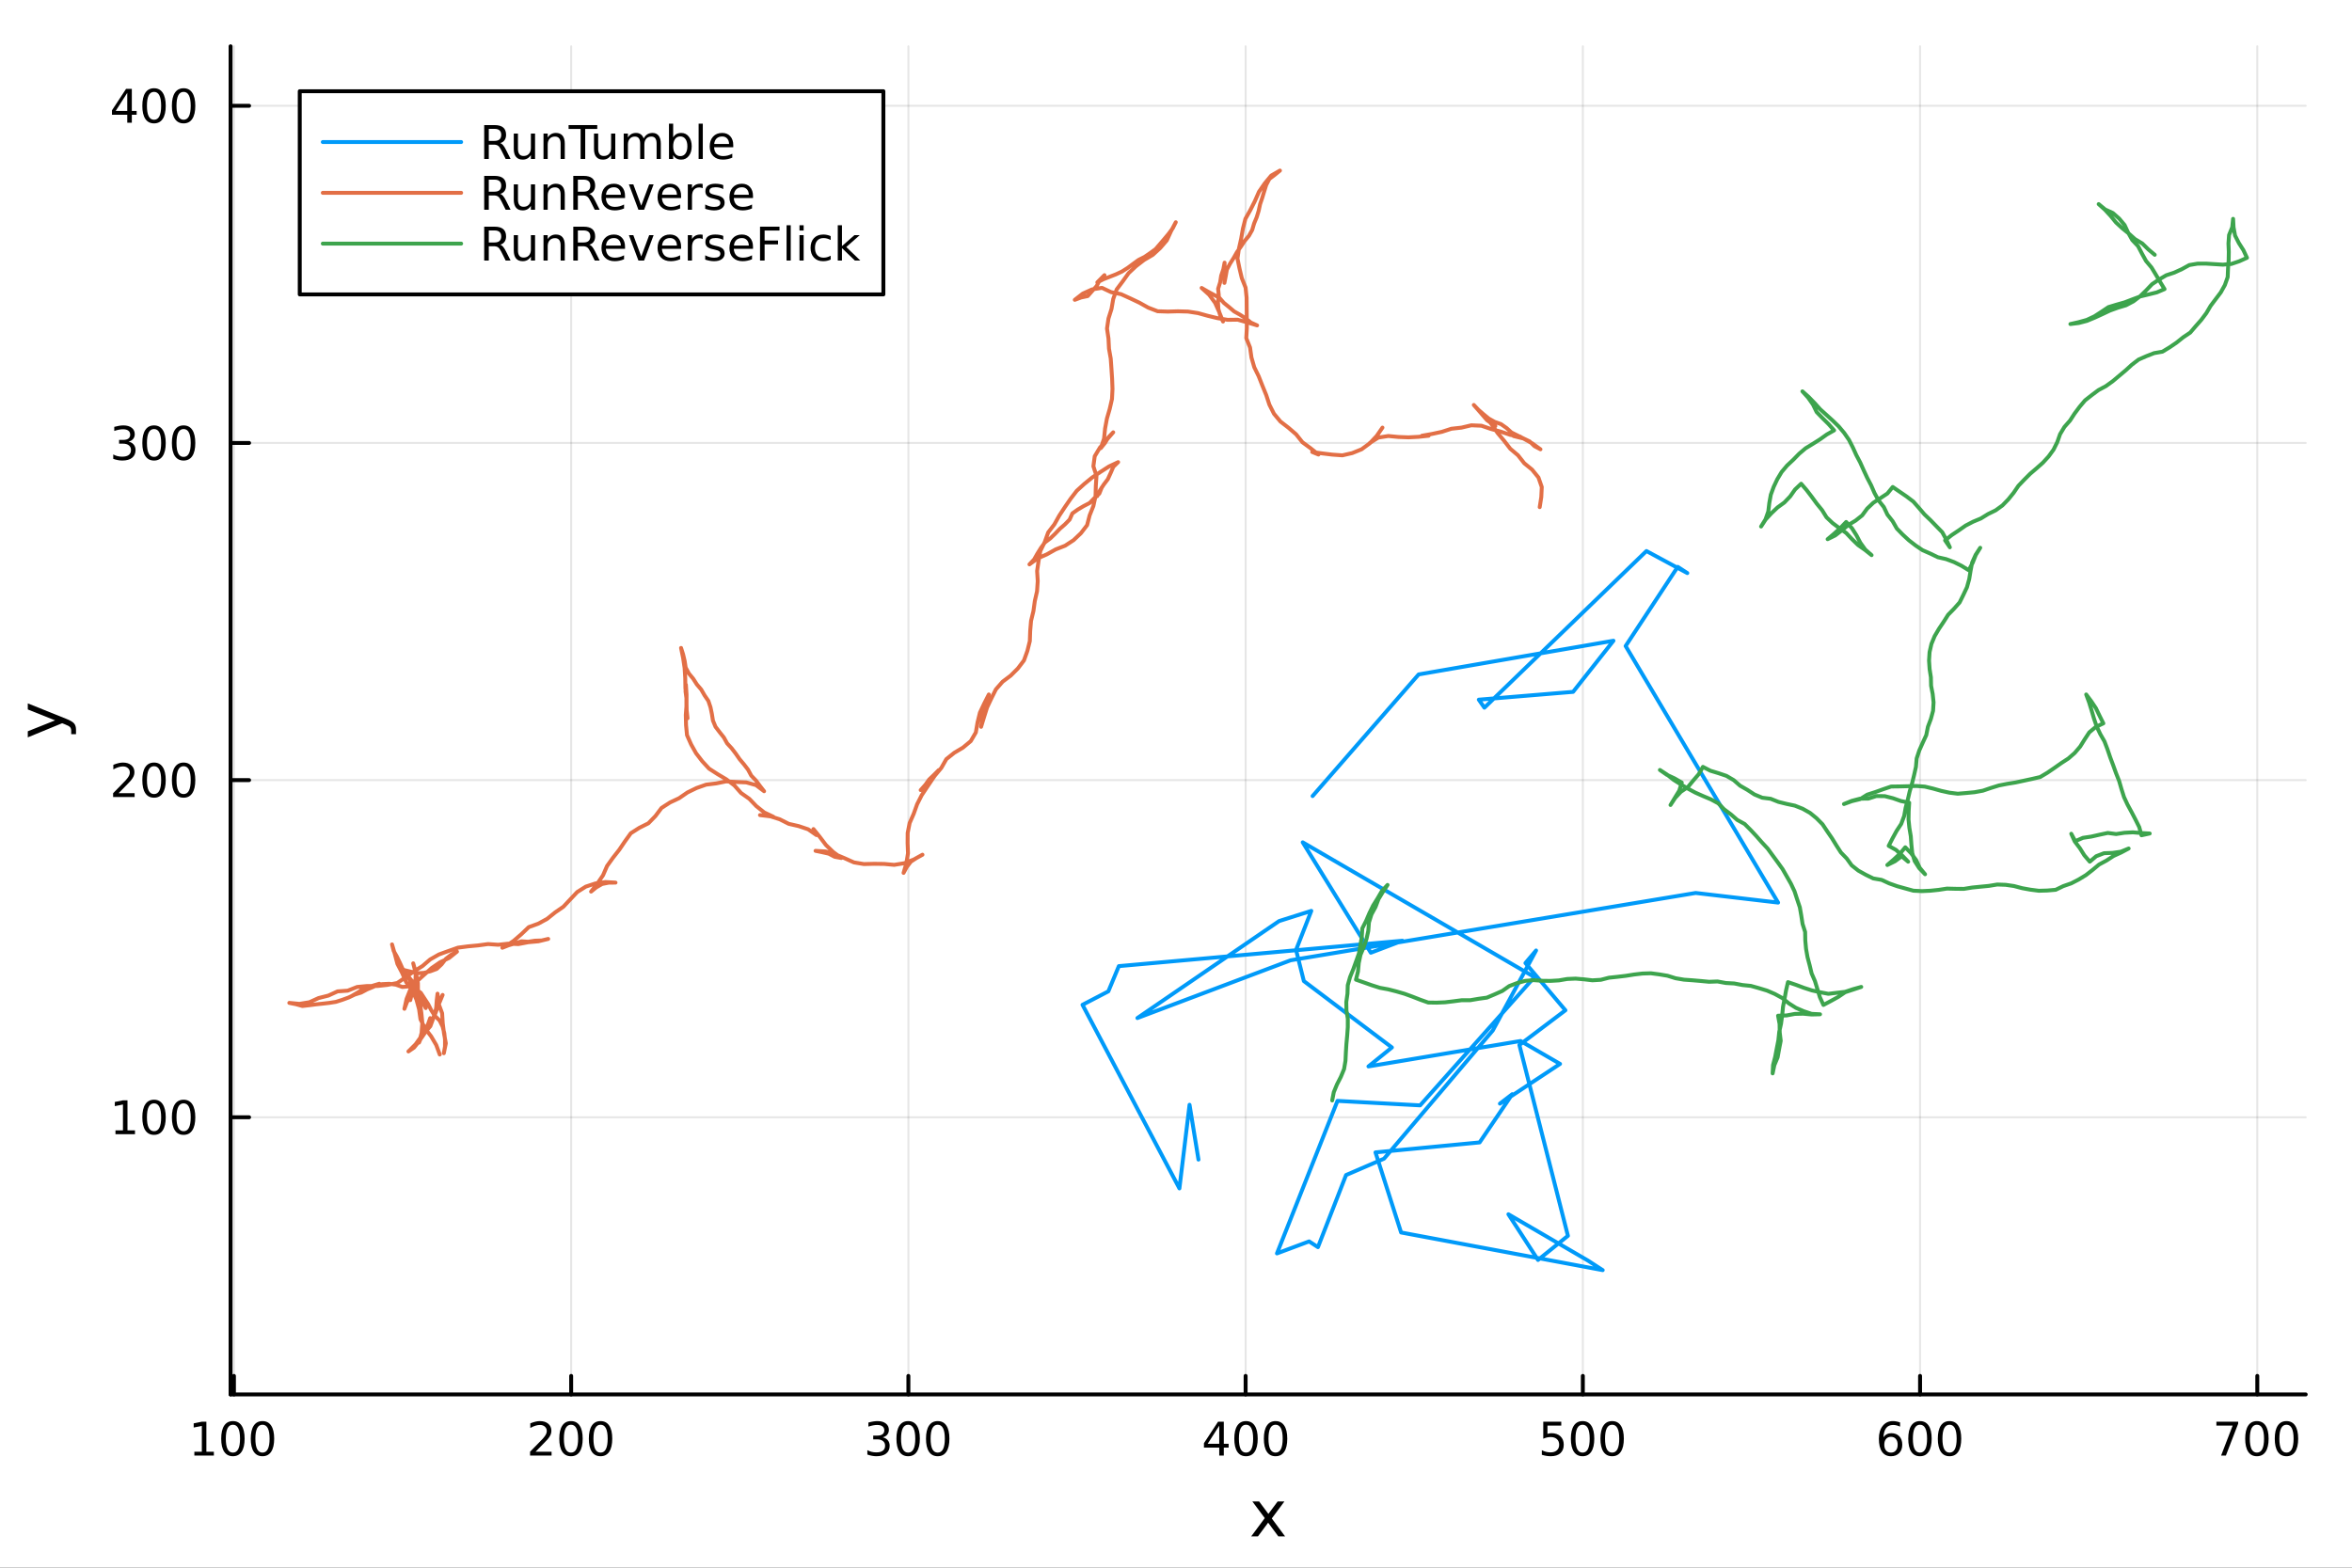 <?xml version="1.0" encoding="utf-8"?>
<svg xmlns="http://www.w3.org/2000/svg" xmlns:xlink="http://www.w3.org/1999/xlink" width="600" height="400" viewBox="0 0 2400 1600">
<rect x="0" y="0" width="2400" height="1600" fill="#333333" stroke="none"/>
<defs>
  <clipPath id="clip040">
    <rect x="0" y="0" width="2400" height="1600"/>
  </clipPath>
</defs>
<path clip-path="url(#clip040)" d="M0 1600 L2400 1600 L2400 0 L0 0  Z" fill="#ffffff" fill-rule="evenodd" fill-opacity="1"/>
<defs>
  <clipPath id="clip041">
    <rect x="480" y="0" width="1681" height="1600"/>
  </clipPath>
</defs>
<path clip-path="url(#clip040)" d="M235.283 1423.18 L2352.76 1423.18 L2352.76 47.244 L235.283 47.244  Z" fill="#ffffff" fill-rule="evenodd" fill-opacity="1"/>
<defs>
  <clipPath id="clip042">
    <rect x="235" y="47" width="2118" height="1377"/>
  </clipPath>
</defs>
<polyline clip-path="url(#clip042)" style="stroke:#000000; stroke-linecap:round; stroke-linejoin:round; stroke-width:2; stroke-opacity:0.1; fill:none" points="238.712,1423.18 238.712,47.244 "/>
<polyline clip-path="url(#clip042)" style="stroke:#000000; stroke-linecap:round; stroke-linejoin:round; stroke-width:2; stroke-opacity:0.1; fill:none" points="582.819,1423.18 582.819,47.244 "/>
<polyline clip-path="url(#clip042)" style="stroke:#000000; stroke-linecap:round; stroke-linejoin:round; stroke-width:2; stroke-opacity:0.1; fill:none" points="926.926,1423.18 926.926,47.244 "/>
<polyline clip-path="url(#clip042)" style="stroke:#000000; stroke-linecap:round; stroke-linejoin:round; stroke-width:2; stroke-opacity:0.1; fill:none" points="1271.03,1423.18 1271.03,47.244 "/>
<polyline clip-path="url(#clip042)" style="stroke:#000000; stroke-linecap:round; stroke-linejoin:round; stroke-width:2; stroke-opacity:0.1; fill:none" points="1615.14,1423.18 1615.14,47.244 "/>
<polyline clip-path="url(#clip042)" style="stroke:#000000; stroke-linecap:round; stroke-linejoin:round; stroke-width:2; stroke-opacity:0.1; fill:none" points="1959.25,1423.18 1959.25,47.244 "/>
<polyline clip-path="url(#clip042)" style="stroke:#000000; stroke-linecap:round; stroke-linejoin:round; stroke-width:2; stroke-opacity:0.1; fill:none" points="2303.36,1423.18 2303.36,47.244 "/>
<polyline clip-path="url(#clip040)" style="stroke:#000000; stroke-linecap:round; stroke-linejoin:round; stroke-width:4; stroke-opacity:1; fill:none" points="235.283,1423.18 2352.76,1423.18 "/>
<polyline clip-path="url(#clip040)" style="stroke:#000000; stroke-linecap:round; stroke-linejoin:round; stroke-width:4; stroke-opacity:1; fill:none" points="238.712,1423.18 238.712,1404.28 "/>
<polyline clip-path="url(#clip040)" style="stroke:#000000; stroke-linecap:round; stroke-linejoin:round; stroke-width:4; stroke-opacity:1; fill:none" points="582.819,1423.18 582.819,1404.28 "/>
<polyline clip-path="url(#clip040)" style="stroke:#000000; stroke-linecap:round; stroke-linejoin:round; stroke-width:4; stroke-opacity:1; fill:none" points="926.926,1423.18 926.926,1404.28 "/>
<polyline clip-path="url(#clip040)" style="stroke:#000000; stroke-linecap:round; stroke-linejoin:round; stroke-width:4; stroke-opacity:1; fill:none" points="1271.03,1423.18 1271.03,1404.28 "/>
<polyline clip-path="url(#clip040)" style="stroke:#000000; stroke-linecap:round; stroke-linejoin:round; stroke-width:4; stroke-opacity:1; fill:none" points="1615.14,1423.18 1615.14,1404.28 "/>
<polyline clip-path="url(#clip040)" style="stroke:#000000; stroke-linecap:round; stroke-linejoin:round; stroke-width:4; stroke-opacity:1; fill:none" points="1959.25,1423.18 1959.25,1404.28 "/>
<polyline clip-path="url(#clip040)" style="stroke:#000000; stroke-linecap:round; stroke-linejoin:round; stroke-width:4; stroke-opacity:1; fill:none" points="2303.36,1423.18 2303.36,1404.28 "/>
<path clip-path="url(#clip040)" d="M198.318 1481.64 L205.957 1481.64 L205.957 1455.28 L197.647 1456.95 L197.647 1452.69 L205.911 1451.02 L210.587 1451.02 L210.587 1481.64 L218.226 1481.64 L218.226 1485.58 L198.318 1485.58 L198.318 1481.64 Z" fill="#000000" fill-rule="nonzero" fill-opacity="1" /><path clip-path="url(#clip040)" d="M237.67 1454.1 Q234.059 1454.1 232.23 1457.66 Q230.425 1461.2 230.425 1468.33 Q230.425 1475.44 232.23 1479.01 Q234.059 1482.55 237.67 1482.55 Q241.304 1482.55 243.11 1479.01 Q244.939 1475.44 244.939 1468.33 Q244.939 1461.2 243.11 1457.66 Q241.304 1454.1 237.67 1454.1 M237.67 1450.39 Q243.48 1450.39 246.536 1455 Q249.614 1459.58 249.614 1468.33 Q249.614 1477.06 246.536 1481.67 Q243.48 1486.25 237.67 1486.25 Q231.86 1486.25 228.781 1481.67 Q225.726 1477.06 225.726 1468.33 Q225.726 1459.58 228.781 1455 Q231.86 1450.39 237.67 1450.39 Z" fill="#000000" fill-rule="nonzero" fill-opacity="1" /><path clip-path="url(#clip040)" d="M267.832 1454.1 Q264.221 1454.1 262.392 1457.66 Q260.587 1461.2 260.587 1468.33 Q260.587 1475.44 262.392 1479.01 Q264.221 1482.55 267.832 1482.55 Q271.466 1482.55 273.272 1479.01 Q275.1 1475.44 275.1 1468.33 Q275.1 1461.2 273.272 1457.66 Q271.466 1454.1 267.832 1454.1 M267.832 1450.39 Q273.642 1450.39 276.698 1455 Q279.776 1459.58 279.776 1468.33 Q279.776 1477.06 276.698 1481.67 Q273.642 1486.25 267.832 1486.25 Q262.022 1486.25 258.943 1481.67 Q255.888 1477.06 255.888 1468.33 Q255.888 1459.58 258.943 1455 Q262.022 1450.39 267.832 1450.39 Z" fill="#000000" fill-rule="nonzero" fill-opacity="1" /><path clip-path="url(#clip040)" d="M546.511 1481.64 L562.831 1481.64 L562.831 1485.58 L540.886 1485.58 L540.886 1481.64 Q543.548 1478.89 548.132 1474.26 Q552.738 1469.61 553.919 1468.27 Q556.164 1465.74 557.044 1464.01 Q557.946 1462.25 557.946 1460.56 Q557.946 1457.8 556.002 1456.07 Q554.081 1454.33 550.979 1454.33 Q548.78 1454.33 546.326 1455.09 Q543.896 1455.86 541.118 1457.41 L541.118 1452.69 Q543.942 1451.55 546.396 1450.97 Q548.849 1450.39 550.886 1450.39 Q556.257 1450.39 559.451 1453.08 Q562.646 1455.77 562.646 1460.26 Q562.646 1462.39 561.835 1464.31 Q561.048 1466.2 558.942 1468.8 Q558.363 1469.47 555.261 1472.69 Q552.159 1475.88 546.511 1481.64 Z" fill="#000000" fill-rule="nonzero" fill-opacity="1" /><path clip-path="url(#clip040)" d="M582.645 1454.1 Q579.034 1454.1 577.206 1457.66 Q575.4 1461.2 575.4 1468.33 Q575.4 1475.44 577.206 1479.01 Q579.034 1482.55 582.645 1482.55 Q586.28 1482.55 588.085 1479.01 Q589.914 1475.44 589.914 1468.33 Q589.914 1461.2 588.085 1457.66 Q586.28 1454.1 582.645 1454.1 M582.645 1450.39 Q588.456 1450.39 591.511 1455 Q594.59 1459.58 594.59 1468.33 Q594.59 1477.06 591.511 1481.67 Q588.456 1486.25 582.645 1486.25 Q576.835 1486.25 573.757 1481.67 Q570.701 1477.06 570.701 1468.33 Q570.701 1459.58 573.757 1455 Q576.835 1450.39 582.645 1450.39 Z" fill="#000000" fill-rule="nonzero" fill-opacity="1" /><path clip-path="url(#clip040)" d="M612.807 1454.1 Q609.196 1454.1 607.368 1457.66 Q605.562 1461.2 605.562 1468.33 Q605.562 1475.44 607.368 1479.01 Q609.196 1482.55 612.807 1482.55 Q616.442 1482.55 618.247 1479.01 Q620.076 1475.44 620.076 1468.33 Q620.076 1461.2 618.247 1457.66 Q616.442 1454.1 612.807 1454.1 M612.807 1450.39 Q618.617 1450.39 621.673 1455 Q624.752 1459.58 624.752 1468.33 Q624.752 1477.06 621.673 1481.67 Q618.617 1486.25 612.807 1486.25 Q606.997 1486.25 603.918 1481.67 Q600.863 1477.06 600.863 1468.33 Q600.863 1459.58 603.918 1455 Q606.997 1450.39 612.807 1450.39 Z" fill="#000000" fill-rule="nonzero" fill-opacity="1" /><path clip-path="url(#clip040)" d="M900.688 1466.95 Q904.044 1467.66 905.919 1469.93 Q907.818 1472.2 907.818 1475.53 Q907.818 1480.65 904.299 1483.45 Q900.781 1486.25 894.299 1486.25 Q892.123 1486.25 889.808 1485.81 Q887.517 1485.39 885.063 1484.54 L885.063 1480.02 Q887.008 1481.16 889.322 1481.74 Q891.637 1482.32 894.16 1482.32 Q898.558 1482.32 900.85 1480.58 Q903.165 1478.84 903.165 1475.53 Q903.165 1472.48 901.012 1470.77 Q898.882 1469.03 895.063 1469.03 L891.035 1469.03 L891.035 1465.19 L895.248 1465.19 Q898.697 1465.19 900.526 1463.82 Q902.355 1462.43 902.355 1459.84 Q902.355 1457.18 900.457 1455.77 Q898.582 1454.33 895.063 1454.33 Q893.142 1454.33 890.943 1454.75 Q888.744 1455.16 886.105 1456.04 L886.105 1451.88 Q888.767 1451.14 891.082 1450.77 Q893.42 1450.39 895.48 1450.39 Q900.804 1450.39 903.906 1452.83 Q907.007 1455.23 907.007 1459.35 Q907.007 1462.22 905.364 1464.21 Q903.72 1466.18 900.688 1466.95 Z" fill="#000000" fill-rule="nonzero" fill-opacity="1" /><path clip-path="url(#clip040)" d="M926.683 1454.1 Q923.072 1454.1 921.243 1457.66 Q919.438 1461.2 919.438 1468.33 Q919.438 1475.44 921.243 1479.01 Q923.072 1482.55 926.683 1482.55 Q930.317 1482.55 932.123 1479.01 Q933.952 1475.44 933.952 1468.33 Q933.952 1461.2 932.123 1457.66 Q930.317 1454.1 926.683 1454.1 M926.683 1450.39 Q932.493 1450.39 935.549 1455 Q938.628 1459.58 938.628 1468.33 Q938.628 1477.06 935.549 1481.67 Q932.493 1486.25 926.683 1486.25 Q920.873 1486.25 917.794 1481.67 Q914.739 1477.06 914.739 1468.33 Q914.739 1459.58 917.794 1455 Q920.873 1450.39 926.683 1450.39 Z" fill="#000000" fill-rule="nonzero" fill-opacity="1" /><path clip-path="url(#clip040)" d="M956.845 1454.1 Q953.234 1454.1 951.405 1457.66 Q949.6 1461.2 949.6 1468.33 Q949.6 1475.44 951.405 1479.01 Q953.234 1482.55 956.845 1482.55 Q960.479 1482.55 962.285 1479.01 Q964.114 1475.44 964.114 1468.33 Q964.114 1461.2 962.285 1457.66 Q960.479 1454.1 956.845 1454.1 M956.845 1450.39 Q962.655 1450.39 965.711 1455 Q968.789 1459.58 968.789 1468.33 Q968.789 1477.06 965.711 1481.67 Q962.655 1486.25 956.845 1486.25 Q951.035 1486.25 947.956 1481.67 Q944.901 1477.06 944.901 1468.33 Q944.901 1459.58 947.956 1455 Q951.035 1450.39 956.845 1450.39 Z" fill="#000000" fill-rule="nonzero" fill-opacity="1" /><path clip-path="url(#clip040)" d="M1244.12 1455.09 L1232.32 1473.54 L1244.12 1473.54 L1244.12 1455.09 M1242.9 1451.02 L1248.78 1451.02 L1248.78 1473.54 L1253.71 1473.54 L1253.71 1477.43 L1248.78 1477.43 L1248.78 1485.58 L1244.12 1485.58 L1244.12 1477.43 L1228.52 1477.43 L1228.52 1472.92 L1242.9 1451.02 Z" fill="#000000" fill-rule="nonzero" fill-opacity="1" /><path clip-path="url(#clip040)" d="M1271.44 1454.1 Q1267.83 1454.1 1266 1457.66 Q1264.19 1461.2 1264.19 1468.33 Q1264.19 1475.44 1266 1479.01 Q1267.83 1482.55 1271.44 1482.55 Q1275.07 1482.55 1276.88 1479.01 Q1278.71 1475.44 1278.71 1468.33 Q1278.71 1461.2 1276.88 1457.66 Q1275.07 1454.1 1271.44 1454.1 M1271.44 1450.39 Q1277.25 1450.39 1280.3 1455 Q1283.38 1459.58 1283.38 1468.33 Q1283.38 1477.06 1280.3 1481.67 Q1277.25 1486.25 1271.44 1486.25 Q1265.63 1486.25 1262.55 1481.67 Q1259.49 1477.06 1259.49 1468.33 Q1259.49 1459.58 1262.55 1455 Q1265.63 1450.39 1271.44 1450.39 Z" fill="#000000" fill-rule="nonzero" fill-opacity="1" /><path clip-path="url(#clip040)" d="M1301.6 1454.1 Q1297.99 1454.1 1296.16 1457.66 Q1294.36 1461.2 1294.36 1468.33 Q1294.36 1475.44 1296.16 1479.01 Q1297.99 1482.55 1301.6 1482.55 Q1305.23 1482.55 1307.04 1479.01 Q1308.87 1475.44 1308.87 1468.33 Q1308.87 1461.2 1307.04 1457.66 Q1305.23 1454.1 1301.6 1454.1 M1301.6 1450.39 Q1307.41 1450.39 1310.47 1455 Q1313.54 1459.58 1313.54 1468.33 Q1313.54 1477.06 1310.47 1481.67 Q1307.41 1486.25 1301.6 1486.25 Q1295.79 1486.25 1292.71 1481.67 Q1289.66 1477.06 1289.66 1468.33 Q1289.66 1459.58 1292.71 1455 Q1295.79 1450.39 1301.6 1450.39 Z" fill="#000000" fill-rule="nonzero" fill-opacity="1" /><path clip-path="url(#clip040)" d="M1574.76 1451.02 L1593.12 1451.02 L1593.12 1454.96 L1579.04 1454.96 L1579.04 1463.43 Q1580.06 1463.08 1581.08 1462.92 Q1582.1 1462.73 1583.12 1462.73 Q1588.9 1462.73 1592.28 1465.9 Q1595.66 1469.08 1595.66 1474.49 Q1595.66 1480.07 1592.19 1483.17 Q1588.72 1486.25 1582.4 1486.25 Q1580.22 1486.25 1577.95 1485.88 Q1575.71 1485.51 1573.3 1484.77 L1573.3 1480.07 Q1575.38 1481.2 1577.61 1481.76 Q1579.83 1482.32 1582.31 1482.32 Q1586.31 1482.32 1588.65 1480.21 Q1590.99 1478.1 1590.99 1474.49 Q1590.99 1470.88 1588.65 1468.77 Q1586.31 1466.67 1582.31 1466.67 Q1580.43 1466.67 1578.56 1467.08 Q1576.7 1467.5 1574.76 1468.38 L1574.76 1451.02 Z" fill="#000000" fill-rule="nonzero" fill-opacity="1" /><path clip-path="url(#clip040)" d="M1614.87 1454.1 Q1611.26 1454.1 1609.43 1457.66 Q1607.63 1461.2 1607.63 1468.33 Q1607.63 1475.44 1609.43 1479.01 Q1611.26 1482.55 1614.87 1482.55 Q1618.51 1482.55 1620.31 1479.01 Q1622.14 1475.44 1622.14 1468.33 Q1622.14 1461.2 1620.31 1457.66 Q1618.51 1454.1 1614.87 1454.1 M1614.87 1450.39 Q1620.68 1450.39 1623.74 1455 Q1626.82 1459.58 1626.82 1468.33 Q1626.82 1477.06 1623.74 1481.67 Q1620.68 1486.25 1614.87 1486.25 Q1609.06 1486.25 1605.99 1481.67 Q1602.93 1477.06 1602.93 1468.33 Q1602.93 1459.58 1605.99 1455 Q1609.06 1450.39 1614.87 1450.39 Z" fill="#000000" fill-rule="nonzero" fill-opacity="1" /><path clip-path="url(#clip040)" d="M1645.04 1454.1 Q1641.43 1454.1 1639.6 1457.66 Q1637.79 1461.2 1637.79 1468.33 Q1637.79 1475.44 1639.6 1479.01 Q1641.43 1482.55 1645.04 1482.55 Q1648.67 1482.55 1650.48 1479.01 Q1652.3 1475.44 1652.3 1468.33 Q1652.3 1461.2 1650.48 1457.66 Q1648.67 1454.1 1645.04 1454.1 M1645.04 1450.39 Q1650.85 1450.39 1653.9 1455 Q1656.98 1459.58 1656.98 1468.33 Q1656.98 1477.06 1653.9 1481.67 Q1650.85 1486.25 1645.04 1486.25 Q1639.23 1486.25 1636.15 1481.67 Q1633.09 1477.06 1633.09 1468.33 Q1633.09 1459.58 1636.15 1455 Q1639.23 1450.39 1645.04 1450.39 Z" fill="#000000" fill-rule="nonzero" fill-opacity="1" /><path clip-path="url(#clip040)" d="M1929.57 1466.44 Q1926.42 1466.44 1924.57 1468.59 Q1922.74 1470.74 1922.74 1474.49 Q1922.74 1478.22 1924.57 1480.39 Q1926.42 1482.55 1929.57 1482.55 Q1932.72 1482.55 1934.55 1480.39 Q1936.4 1478.22 1936.4 1474.49 Q1936.4 1470.74 1934.55 1468.59 Q1932.72 1466.44 1929.57 1466.44 M1938.85 1451.78 L1938.85 1456.04 Q1937.1 1455.21 1935.29 1454.77 Q1933.51 1454.33 1931.75 1454.33 Q1927.12 1454.33 1924.66 1457.45 Q1922.23 1460.58 1921.89 1466.9 Q1923.25 1464.89 1925.31 1463.82 Q1927.37 1462.73 1929.85 1462.73 Q1935.06 1462.73 1938.07 1465.9 Q1941.1 1469.05 1941.1 1474.49 Q1941.1 1479.82 1937.95 1483.03 Q1934.8 1486.25 1929.57 1486.25 Q1923.58 1486.25 1920.41 1481.67 Q1917.23 1477.06 1917.23 1468.33 Q1917.23 1460.14 1921.12 1455.28 Q1925.01 1450.39 1931.56 1450.39 Q1933.32 1450.39 1935.1 1450.74 Q1936.91 1451.09 1938.85 1451.78 Z" fill="#000000" fill-rule="nonzero" fill-opacity="1" /><path clip-path="url(#clip040)" d="M1959.16 1454.1 Q1955.54 1454.1 1953.72 1457.66 Q1951.91 1461.2 1951.91 1468.33 Q1951.91 1475.44 1953.72 1479.01 Q1955.54 1482.55 1959.16 1482.55 Q1962.79 1482.55 1964.6 1479.01 Q1966.42 1475.44 1966.42 1468.33 Q1966.42 1461.2 1964.6 1457.66 Q1962.79 1454.1 1959.16 1454.1 M1959.16 1450.39 Q1964.97 1450.39 1968.02 1455 Q1971.1 1459.58 1971.1 1468.33 Q1971.1 1477.06 1968.02 1481.67 Q1964.97 1486.25 1959.16 1486.25 Q1953.35 1486.25 1950.27 1481.67 Q1947.21 1477.06 1947.21 1468.33 Q1947.21 1459.58 1950.27 1455 Q1953.35 1450.39 1959.16 1450.39 Z" fill="#000000" fill-rule="nonzero" fill-opacity="1" /><path clip-path="url(#clip040)" d="M1989.32 1454.1 Q1985.71 1454.1 1983.88 1457.66 Q1982.07 1461.2 1982.07 1468.33 Q1982.07 1475.44 1983.88 1479.01 Q1985.71 1482.55 1989.32 1482.55 Q1992.95 1482.55 1994.76 1479.01 Q1996.59 1475.44 1996.59 1468.33 Q1996.59 1461.2 1994.76 1457.66 Q1992.95 1454.1 1989.32 1454.1 M1989.32 1450.39 Q1995.13 1450.39 1998.18 1455 Q2001.26 1459.58 2001.26 1468.33 Q2001.26 1477.06 1998.18 1481.67 Q1995.13 1486.25 1989.32 1486.25 Q1983.51 1486.25 1980.43 1481.67 Q1977.37 1477.06 1977.37 1468.33 Q1977.37 1459.58 1980.43 1455 Q1983.51 1450.39 1989.32 1450.39 Z" fill="#000000" fill-rule="nonzero" fill-opacity="1" /><path clip-path="url(#clip040)" d="M2261.63 1451.02 L2283.85 1451.02 L2283.85 1453.01 L2271.31 1485.58 L2266.42 1485.58 L2278.23 1454.96 L2261.63 1454.96 L2261.63 1451.02 Z" fill="#000000" fill-rule="nonzero" fill-opacity="1" /><path clip-path="url(#clip040)" d="M2302.97 1454.1 Q2299.36 1454.1 2297.53 1457.66 Q2295.73 1461.2 2295.73 1468.33 Q2295.73 1475.44 2297.53 1479.01 Q2299.36 1482.55 2302.97 1482.55 Q2306.61 1482.55 2308.41 1479.01 Q2310.24 1475.44 2310.24 1468.33 Q2310.24 1461.2 2308.41 1457.66 Q2306.61 1454.1 2302.97 1454.1 M2302.97 1450.39 Q2308.78 1450.39 2311.84 1455 Q2314.92 1459.58 2314.92 1468.33 Q2314.92 1477.06 2311.84 1481.67 Q2308.78 1486.25 2302.97 1486.25 Q2297.16 1486.25 2294.08 1481.67 Q2291.03 1477.06 2291.03 1468.33 Q2291.03 1459.58 2294.08 1455 Q2297.16 1450.39 2302.97 1450.39 Z" fill="#000000" fill-rule="nonzero" fill-opacity="1" /><path clip-path="url(#clip040)" d="M2333.14 1454.1 Q2329.52 1454.1 2327.7 1457.66 Q2325.89 1461.2 2325.89 1468.33 Q2325.89 1475.44 2327.7 1479.01 Q2329.52 1482.55 2333.14 1482.55 Q2336.77 1482.55 2338.58 1479.01 Q2340.4 1475.44 2340.4 1468.33 Q2340.4 1461.2 2338.58 1457.66 Q2336.77 1454.1 2333.14 1454.1 M2333.14 1450.39 Q2338.95 1450.39 2342 1455 Q2345.08 1459.58 2345.08 1468.33 Q2345.08 1477.06 2342 1481.67 Q2338.95 1486.25 2333.14 1486.25 Q2327.33 1486.25 2324.25 1481.67 Q2321.19 1477.06 2321.19 1468.33 Q2321.19 1459.58 2324.25 1455 Q2327.33 1450.39 2333.14 1450.39 Z" fill="#000000" fill-rule="nonzero" fill-opacity="1" /><path clip-path="url(#clip040)" d="M1310.63 1532.4 L1297.74 1549.74 L1311.3 1568.04 L1304.4 1568.04 L1294.02 1554.04 L1283.64 1568.04 L1276.74 1568.04 L1290.58 1549.39 L1277.91 1532.4 L1284.82 1532.4 L1294.27 1545.1 L1303.73 1532.4 L1310.63 1532.4 Z" fill="#000000" fill-rule="nonzero" fill-opacity="1" /><polyline clip-path="url(#clip042)" style="stroke:#000000; stroke-linecap:round; stroke-linejoin:round; stroke-width:2; stroke-opacity:0.1; fill:none" points="235.283,1140.3 2352.76,1140.3 "/>
<polyline clip-path="url(#clip042)" style="stroke:#000000; stroke-linecap:round; stroke-linejoin:round; stroke-width:2; stroke-opacity:0.1; fill:none" points="235.283,796.188 2352.76,796.188 "/>
<polyline clip-path="url(#clip042)" style="stroke:#000000; stroke-linecap:round; stroke-linejoin:round; stroke-width:2; stroke-opacity:0.1; fill:none" points="235.283,452.081 2352.76,452.081 "/>
<polyline clip-path="url(#clip042)" style="stroke:#000000; stroke-linecap:round; stroke-linejoin:round; stroke-width:2; stroke-opacity:0.1; fill:none" points="235.283,107.974 2352.76,107.974 "/>
<polyline clip-path="url(#clip040)" style="stroke:#000000; stroke-linecap:round; stroke-linejoin:round; stroke-width:4; stroke-opacity:1; fill:none" points="235.283,1423.18 235.283,47.244 "/>
<polyline clip-path="url(#clip040)" style="stroke:#000000; stroke-linecap:round; stroke-linejoin:round; stroke-width:4; stroke-opacity:1; fill:none" points="235.283,1140.3 254.18,1140.3 "/>
<polyline clip-path="url(#clip040)" style="stroke:#000000; stroke-linecap:round; stroke-linejoin:round; stroke-width:4; stroke-opacity:1; fill:none" points="235.283,796.188 254.18,796.188 "/>
<polyline clip-path="url(#clip040)" style="stroke:#000000; stroke-linecap:round; stroke-linejoin:round; stroke-width:4; stroke-opacity:1; fill:none" points="235.283,452.081 254.18,452.081 "/>
<polyline clip-path="url(#clip040)" style="stroke:#000000; stroke-linecap:round; stroke-linejoin:round; stroke-width:4; stroke-opacity:1; fill:none" points="235.283,107.974 254.18,107.974 "/>
<path clip-path="url(#clip040)" d="M117.825 1153.64 L125.464 1153.64 L125.464 1127.27 L117.154 1128.94 L117.154 1124.68 L125.418 1123.02 L130.093 1123.02 L130.093 1153.64 L137.732 1153.64 L137.732 1157.58 L117.825 1157.58 L117.825 1153.64 Z" fill="#000000" fill-rule="nonzero" fill-opacity="1" /><path clip-path="url(#clip040)" d="M157.177 1126.09 Q153.566 1126.09 151.737 1129.66 Q149.931 1133.2 149.931 1140.33 Q149.931 1147.44 151.737 1151 Q153.566 1154.54 157.177 1154.54 Q160.811 1154.54 162.616 1151 Q164.445 1147.44 164.445 1140.33 Q164.445 1133.2 162.616 1129.66 Q160.811 1126.09 157.177 1126.09 M157.177 1122.39 Q162.987 1122.39 166.042 1127 Q169.121 1131.58 169.121 1140.33 Q169.121 1149.06 166.042 1153.66 Q162.987 1158.25 157.177 1158.25 Q151.366 1158.25 148.288 1153.66 Q145.232 1149.06 145.232 1140.33 Q145.232 1131.58 148.288 1127 Q151.366 1122.39 157.177 1122.39 Z" fill="#000000" fill-rule="nonzero" fill-opacity="1" /><path clip-path="url(#clip040)" d="M187.338 1126.09 Q183.727 1126.09 181.899 1129.66 Q180.093 1133.2 180.093 1140.33 Q180.093 1147.44 181.899 1151 Q183.727 1154.54 187.338 1154.54 Q190.973 1154.54 192.778 1151 Q194.607 1147.44 194.607 1140.33 Q194.607 1133.2 192.778 1129.66 Q190.973 1126.09 187.338 1126.09 M187.338 1122.39 Q193.149 1122.39 196.204 1127 Q199.283 1131.58 199.283 1140.33 Q199.283 1149.06 196.204 1153.66 Q193.149 1158.25 187.338 1158.25 Q181.528 1158.25 178.45 1153.66 Q175.394 1149.06 175.394 1140.33 Q175.394 1131.58 178.45 1127 Q181.528 1122.39 187.338 1122.39 Z" fill="#000000" fill-rule="nonzero" fill-opacity="1" /><path clip-path="url(#clip040)" d="M121.043 809.533 L137.362 809.533 L137.362 813.468 L115.418 813.468 L115.418 809.533 Q118.08 806.778 122.663 802.149 Q127.269 797.496 128.45 796.153 Q130.695 793.63 131.575 791.894 Q132.478 790.135 132.478 788.445 Q132.478 785.69 130.533 783.954 Q128.612 782.218 125.51 782.218 Q123.311 782.218 120.857 782.982 Q118.427 783.746 115.649 785.297 L115.649 780.575 Q118.473 779.44 120.927 778.862 Q123.38 778.283 125.418 778.283 Q130.788 778.283 133.982 780.968 Q137.177 783.653 137.177 788.144 Q137.177 790.274 136.367 792.195 Q135.579 794.093 133.473 796.686 Q132.894 797.357 129.792 800.575 Q126.691 803.769 121.043 809.533 Z" fill="#000000" fill-rule="nonzero" fill-opacity="1" /><path clip-path="url(#clip040)" d="M157.177 781.987 Q153.566 781.987 151.737 785.552 Q149.931 789.093 149.931 796.223 Q149.931 803.329 151.737 806.894 Q153.566 810.436 157.177 810.436 Q160.811 810.436 162.616 806.894 Q164.445 803.329 164.445 796.223 Q164.445 789.093 162.616 785.552 Q160.811 781.987 157.177 781.987 M157.177 778.283 Q162.987 778.283 166.042 782.89 Q169.121 787.473 169.121 796.223 Q169.121 804.95 166.042 809.556 Q162.987 814.139 157.177 814.139 Q151.366 814.139 148.288 809.556 Q145.232 804.95 145.232 796.223 Q145.232 787.473 148.288 782.89 Q151.366 778.283 157.177 778.283 Z" fill="#000000" fill-rule="nonzero" fill-opacity="1" /><path clip-path="url(#clip040)" d="M187.338 781.987 Q183.727 781.987 181.899 785.552 Q180.093 789.093 180.093 796.223 Q180.093 803.329 181.899 806.894 Q183.727 810.436 187.338 810.436 Q190.973 810.436 192.778 806.894 Q194.607 803.329 194.607 796.223 Q194.607 789.093 192.778 785.552 Q190.973 781.987 187.338 781.987 M187.338 778.283 Q193.149 778.283 196.204 782.89 Q199.283 787.473 199.283 796.223 Q199.283 804.95 196.204 809.556 Q193.149 814.139 187.338 814.139 Q181.528 814.139 178.45 809.556 Q175.394 804.95 175.394 796.223 Q175.394 787.473 178.45 782.89 Q181.528 778.283 187.338 778.283 Z" fill="#000000" fill-rule="nonzero" fill-opacity="1" /><path clip-path="url(#clip040)" d="M131.181 450.727 Q134.538 451.444 136.413 453.713 Q138.311 455.981 138.311 459.315 Q138.311 464.43 134.792 467.231 Q131.274 470.032 124.793 470.032 Q122.617 470.032 120.302 469.592 Q118.01 469.176 115.556 468.319 L115.556 463.805 Q117.501 464.94 119.816 465.518 Q122.13 466.097 124.654 466.097 Q129.052 466.097 131.343 464.361 Q133.658 462.625 133.658 459.315 Q133.658 456.259 131.505 454.546 Q129.376 452.81 125.556 452.81 L121.529 452.81 L121.529 448.967 L125.742 448.967 Q129.191 448.967 131.019 447.602 Q132.848 446.213 132.848 443.62 Q132.848 440.958 130.95 439.546 Q129.075 438.111 125.556 438.111 Q123.635 438.111 121.436 438.528 Q119.237 438.944 116.598 439.824 L116.598 435.657 Q119.26 434.917 121.575 434.546 Q123.913 434.176 125.973 434.176 Q131.297 434.176 134.399 436.606 Q137.501 439.014 137.501 443.134 Q137.501 446.004 135.857 447.995 Q134.214 449.963 131.181 450.727 Z" fill="#000000" fill-rule="nonzero" fill-opacity="1" /><path clip-path="url(#clip040)" d="M157.177 437.879 Q153.566 437.879 151.737 441.444 Q149.931 444.986 149.931 452.116 Q149.931 459.222 151.737 462.787 Q153.566 466.328 157.177 466.328 Q160.811 466.328 162.616 462.787 Q164.445 459.222 164.445 452.116 Q164.445 444.986 162.616 441.444 Q160.811 437.879 157.177 437.879 M157.177 434.176 Q162.987 434.176 166.042 438.782 Q169.121 443.366 169.121 452.116 Q169.121 460.842 166.042 465.449 Q162.987 470.032 157.177 470.032 Q151.366 470.032 148.288 465.449 Q145.232 460.842 145.232 452.116 Q145.232 443.366 148.288 438.782 Q151.366 434.176 157.177 434.176 Z" fill="#000000" fill-rule="nonzero" fill-opacity="1" /><path clip-path="url(#clip040)" d="M187.338 437.879 Q183.727 437.879 181.899 441.444 Q180.093 444.986 180.093 452.116 Q180.093 459.222 181.899 462.787 Q183.727 466.328 187.338 466.328 Q190.973 466.328 192.778 462.787 Q194.607 459.222 194.607 452.116 Q194.607 444.986 192.778 441.444 Q190.973 437.879 187.338 437.879 M187.338 434.176 Q193.149 434.176 196.204 438.782 Q199.283 443.366 199.283 452.116 Q199.283 460.842 196.204 465.449 Q193.149 470.032 187.338 470.032 Q181.528 470.032 178.45 465.449 Q175.394 460.842 175.394 452.116 Q175.394 443.366 178.45 438.782 Q181.528 434.176 187.338 434.176 Z" fill="#000000" fill-rule="nonzero" fill-opacity="1" /><path clip-path="url(#clip040)" d="M129.862 94.768 L118.056 113.217 L129.862 113.217 L129.862 94.768 M128.635 90.694 L134.515 90.694 L134.515 113.217 L139.445 113.217 L139.445 117.105 L134.515 117.105 L134.515 125.254 L129.862 125.254 L129.862 117.105 L114.26 117.105 L114.26 112.592 L128.635 90.694 Z" fill="#000000" fill-rule="nonzero" fill-opacity="1" /><path clip-path="url(#clip040)" d="M157.177 93.772 Q153.566 93.772 151.737 97.337 Q149.931 100.879 149.931 108.008 Q149.931 115.115 151.737 118.679 Q153.566 122.221 157.177 122.221 Q160.811 122.221 162.616 118.679 Q164.445 115.115 164.445 108.008 Q164.445 100.879 162.616 97.337 Q160.811 93.772 157.177 93.772 M157.177 90.069 Q162.987 90.069 166.042 94.675 Q169.121 99.258 169.121 108.008 Q169.121 116.735 166.042 121.342 Q162.987 125.925 157.177 125.925 Q151.366 125.925 148.288 121.342 Q145.232 116.735 145.232 108.008 Q145.232 99.258 148.288 94.675 Q151.366 90.069 157.177 90.069 Z" fill="#000000" fill-rule="nonzero" fill-opacity="1" /><path clip-path="url(#clip040)" d="M187.338 93.772 Q183.727 93.772 181.899 97.337 Q180.093 100.879 180.093 108.008 Q180.093 115.115 181.899 118.679 Q183.727 122.221 187.338 122.221 Q190.973 122.221 192.778 118.679 Q194.607 115.115 194.607 108.008 Q194.607 100.879 192.778 97.337 Q190.973 93.772 187.338 93.772 M187.338 90.069 Q193.149 90.069 196.204 94.675 Q199.283 99.258 199.283 108.008 Q199.283 116.735 196.204 121.342 Q193.149 125.925 187.338 125.925 Q181.528 125.925 178.45 121.342 Q175.394 116.735 175.394 108.008 Q175.394 99.258 178.45 94.675 Q181.528 90.069 187.338 90.069 Z" fill="#000000" fill-rule="nonzero" fill-opacity="1" /><path clip-path="url(#clip040)" d="M67.314 733.525 Q73.68 736.008 75.622 738.363 Q77.563 740.718 77.563 744.665 L77.563 749.344 L72.662 749.344 L72.662 745.906 Q72.662 743.487 71.516 742.151 Q70.37 740.814 66.105 739.191 L63.431 738.14 L28.356 752.559 L28.356 746.352 L56.238 735.212 L28.356 724.072 L28.356 717.865 L67.314 733.525 Z" fill="#000000" fill-rule="nonzero" fill-opacity="1" /><polyline clip-path="url(#clip042)" style="stroke:#009af9; stroke-linecap:round; stroke-linejoin:round; stroke-width:4; stroke-opacity:1; fill:none" points="1339.38,812.474 1345.07,805.94 1350.77,799.406 1356.46,792.872 1362.16,786.337 1367.86,779.803 1373.55,773.269 1379.25,766.735 1384.94,760.201 1390.64,753.666 1396.34,747.132 1402.03,740.598 1407.73,734.064 1413.42,727.53 1419.12,720.995 1424.81,714.461 1430.51,707.927 1436.21,701.393 1441.9,694.859 1447.6,688.325 1460.85,686.032 1474.1,683.739 1487.36,681.447 1500.61,679.154 1513.86,676.861 1527.12,674.569 1540.37,672.276 1553.62,669.983 1566.88,667.691 1580.13,665.398 1593.38,663.105 1606.63,660.813 1619.89,658.52 1633.14,656.227 1646.39,653.935 1639.53,662.631 1632.66,671.327 1625.8,680.024 1618.93,688.72 1612.07,697.416 1605.2,706.112 1597.8,706.727 1590.4,707.341 1583,707.956 1575.6,708.57 1568.2,709.184 1560.8,709.799 1553.4,710.413 1546,711.027 1538.6,711.642 1531.2,712.256 1523.8,712.871 1516.4,713.485 1509,714.099 1514.69,722.266 1521.88,715.315 1529.07,708.363 1536.26,701.412 1543.45,694.461 1550.63,687.51 1557.82,680.558 1565.01,673.607 1572.2,666.656 1579.39,659.705 1586.58,652.753 1593.77,645.802 1600.96,638.851 1608.15,631.9 1615.34,624.949 1622.53,617.997 1629.71,611.046 1636.9,604.095 1644.09,597.144 1651.28,590.192 1658.47,583.241 1665.66,576.29 1672.85,569.339 1680.04,562.388 1685.25,565.2 1690.46,568.012 1695.68,570.824 1700.89,573.636 1706.11,576.448 1711.32,579.26 1716.53,582.073 1721.75,584.885 1711.97,578.531 1707.54,585.265 1703.11,591.998 1698.68,598.732 1694.25,605.466 1689.82,612.2 1685.39,618.934 1680.95,625.668 1676.52,632.402 1672.09,639.136 1667.66,645.87 1663.23,652.604 1658.8,659.337 1664.36,668.689 1669.91,678.041 1675.47,687.393 1681.03,696.745 1686.59,706.097 1692.14,715.449 1697.7,724.801 1703.26,734.153 1708.81,743.505 1714.37,752.857 1719.93,762.209 1725.48,771.561 1731.04,780.913 1736.6,790.265 1742.15,799.617 1747.71,808.969 1753.27,818.321 1758.82,827.673 1764.38,837.025 1769.94,846.377 1775.5,855.728 1781.05,865.08 1786.61,874.432 1792.17,883.784 1797.72,893.136 1803.28,902.488 1808.84,911.84 1814.39,921.192 1800.37,919.555 1786.35,917.917 1772.34,916.28 1758.32,914.642 1744.3,913.004 1730.28,911.367 1718.8,913.275 1707.32,915.184 1695.84,917.092 1684.35,919.001 1672.87,920.909 1661.39,922.818 1649.91,924.726 1638.43,926.635 1626.95,928.543 1615.47,930.452 1603.99,932.36 1592.51,934.269 1581.03,936.177 1569.55,938.086 1558.07,939.994 1546.59,941.903 1535.11,943.811 1523.63,945.72 1512.15,947.628 1500.67,949.537 1489.18,951.445 1477.7,953.354 1466.22,955.262 1454.74,957.171 1443.26,959.079 1431.78,960.988 1420.3,962.896 1408.82,964.805 1397.34,966.713 1385.86,968.622 1374.38,970.53 1362.9,972.439 1351.42,974.347 1339.94,976.256 1328.46,978.164 1316.98,980.073 1308.29,983.348 1299.6,986.623 1290.92,989.898 1282.23,993.173 1273.54,996.448 1264.86,999.723 1256.17,1003 1247.48,1006.27 1238.8,1009.55 1230.11,1012.82 1221.42,1016.1 1212.74,1019.37 1204.05,1022.65 1195.36,1025.92 1186.68,1029.2 1177.99,1032.47 1169.3,1035.75 1160.62,1039.03 1169.12,1033.2 1177.63,1027.38 1186.13,1021.56 1194.64,1015.74 1203.14,1009.92 1211.65,1004.1 1220.15,998.275 1228.66,992.453 1237.16,986.632 1245.67,980.81 1254.17,974.989 1262.68,969.167 1271.18,963.345 1279.69,957.524 1288.19,951.702 1296.7,945.881 1305.21,940.059 1316.16,936.586 1327.12,933.113 1338.07,929.64 1334.18,939.602 1330.29,949.564 1326.39,959.525 1322.5,969.487 1324.49,977.439 1326.48,985.392 1328.47,993.344 1330.47,1001.3 1339.45,1008.07 1348.44,1014.84 1357.42,1021.62 1366.41,1028.39 1375.39,1035.17 1384.38,1041.94 1393.36,1048.72 1402.35,1055.49 1411.33,1062.27 1420.32,1069.04 1412.34,1075.5 1404.36,1081.95 1396.38,1088.41 1407.47,1086.56 1418.56,1084.7 1429.65,1082.85 1440.74,1080.99 1451.82,1079.14 1462.91,1077.28 1474,1075.43 1485.09,1073.58 1496.18,1071.72 1507.26,1069.87 1518.35,1068.01 1529.44,1066.16 1540.53,1064.3 1551.62,1062.45 1558.33,1066.34 1565.04,1070.24 1571.75,1074.13 1578.47,1078.03 1585.18,1081.92 1591.89,1085.82 1583.13,1091.61 1574.36,1097.41 1565.6,1103.2 1556.83,1109 1548.07,1114.79 1539.3,1120.59 1530.54,1126.38 1536.85,1121.55 1543.16,1116.71 1534.82,1129.03 1526.49,1141.34 1518.15,1153.65 1509.82,1165.96 1500.16,1166.89 1490.5,1167.81 1480.83,1168.74 1471.17,1169.66 1461.51,1170.59 1451.85,1171.51 1442.19,1172.44 1432.53,1173.36 1422.87,1174.29 1413.21,1175.21 1403.55,1176.14 1406.82,1186.36 1410.09,1196.58 1413.36,1206.8 1416.63,1217.02 1419.89,1227.24 1423.16,1237.45 1426.43,1247.67 1429.7,1257.89 1443.41,1260.46 1457.13,1263.02 1470.84,1265.58 1484.55,1268.14 1498.27,1270.71 1511.98,1273.27 1525.7,1275.83 1539.41,1278.39 1553.12,1280.95 1566.84,1283.52 1580.55,1286.08 1594.27,1288.64 1607.98,1291.2 1621.7,1293.77 1635.41,1296.33 1627.9,1291.46 1620.39,1286.58 1610.24,1280.67 1600.09,1274.76 1589.94,1268.85 1579.79,1262.93 1569.64,1257.02 1559.49,1251.11 1549.34,1245.2 1539.19,1239.29 1544.22,1247.06 1549.26,1254.83 1554.3,1262.61 1559.33,1270.38 1564.37,1278.16 1569.41,1285.93 1577.04,1279.77 1584.67,1273.61 1592.29,1267.45 1599.92,1261.29 1597.45,1251.56 1594.97,1241.82 1592.49,1232.08 1590.02,1222.35 1587.54,1212.61 1585.07,1202.87 1582.59,1193.14 1580.11,1183.4 1577.64,1173.67 1575.16,1163.93 1572.68,1154.19 1570.21,1144.46 1567.73,1134.72 1565.25,1124.98 1562.78,1115.25 1560.3,1105.51 1557.83,1095.77 1555.35,1086.04 1552.87,1076.3 1550.4,1066.56 1559.79,1059.47 1569.18,1052.38 1578.57,1045.29 1587.97,1038.2 1597.36,1031.11 1594.22,1027.4 1591.08,1023.69 1587.94,1019.98 1584.81,1016.27 1581.67,1012.57 1578.53,1008.86 1575.39,1005.15 1572.25,1001.44 1569.11,997.731 1565.98,994.022 1562.84,990.314 1559.7,986.605 1556.56,982.896 1561.99,976.483 1567.42,970.07 1561.9,980.28 1556.38,990.49 1550.85,1000.7 1545.33,1010.91 1539.81,1021.12 1534.28,1031.33 1528.76,1041.54 1523.24,1051.75 1515.84,1060.47 1508.44,1069.19 1501.05,1077.91 1493.65,1086.63 1486.25,1095.35 1478.86,1104.07 1471.46,1112.79 1464.06,1121.51 1456.67,1130.23 1449.27,1138.95 1441.87,1147.67 1434.48,1156.39 1427.08,1165.11 1419.69,1173.83 1412.29,1182.55 1402.6,1186.73 1392.9,1190.91 1383.21,1195.09 1373.52,1199.27 1369.42,1209.78 1365.33,1220.3 1361.23,1230.81 1357.13,1241.32 1353.04,1251.84 1348.94,1262.35 1344.85,1272.86 1335.83,1266.99 1324.9,1271.08 1313.96,1275.17 1303.03,1279.25 1306.11,1271.47 1309.2,1263.69 1312.29,1255.9 1315.38,1248.12 1318.46,1240.33 1321.55,1232.55 1324.64,1224.77 1327.72,1216.98 1330.81,1209.2 1333.9,1201.41 1336.98,1193.63 1340.07,1185.85 1343.16,1178.06 1346.25,1170.28 1349.33,1162.5 1352.42,1154.71 1355.51,1146.93 1358.59,1139.14 1361.68,1131.36 1364.77,1123.58 1375.31,1124.15 1385.85,1124.72 1396.4,1125.29 1406.94,1125.86 1417.48,1126.44 1428.03,1127.01 1438.57,1127.58 1449.11,1128.15 1455.59,1120.88 1462.07,1113.61 1468.55,1106.33 1475.03,1099.06 1481.51,1091.78 1487.99,1084.51 1494.47,1077.23 1500.94,1069.96 1507.42,1062.68 1513.9,1055.41 1520.38,1048.13 1526.86,1040.86 1533.34,1033.59 1539.82,1026.31 1546.3,1019.04 1552.78,1011.76 1559.26,1004.49 1565.74,997.213 1556.28,991.712 1546.82,986.211 1537.36,980.71 1527.9,975.209 1518.45,969.709 1508.99,964.208 1499.53,958.707 1490.07,953.206 1480.62,947.705 1471.16,942.204 1461.7,936.703 1452.24,931.202 1442.79,925.701 1433.33,920.2 1423.87,914.699 1414.41,909.198 1404.96,903.697 1395.5,898.196 1386.04,892.695 1376.58,887.194 1367.13,881.693 1357.67,876.192 1348.21,870.691 1338.75,865.19 1329.3,859.689 1333.64,866.731 1337.98,873.774 1342.33,880.816 1346.67,887.859 1351.01,894.901 1355.36,901.944 1359.7,908.986 1364.04,916.029 1368.39,923.071 1372.73,930.114 1377.07,937.156 1381.42,944.199 1385.76,951.241 1390.11,958.284 1394.45,965.326 1398.79,972.369 1409.55,968.28 1420.3,964.19 1431.05,960.101 1419,961.182 1406.94,962.263 1394.88,963.343 1382.82,964.424 1370.77,965.505 1358.71,966.586 1346.65,967.667 1334.59,968.748 1322.54,969.829 1310.48,970.909 1298.42,971.99 1286.36,973.071 1274.31,974.152 1262.25,975.233 1250.19,976.314 1238.14,977.394 1226.08,978.475 1214.02,979.556 1201.96,980.637 1189.91,981.718 1177.85,982.799 1165.79,983.88 1153.73,984.96 1141.68,986.041 1139.53,991.193 1137.39,996.345 1135.24,1001.5 1133.1,1006.65 1130.95,1011.8 1122.16,1016.37 1113.38,1020.94 1104.59,1025.51 1110.08,1035.92 1115.58,1046.33 1121.07,1056.74 1126.57,1067.15 1132.06,1077.56 1137.55,1087.97 1143.05,1098.38 1148.54,1108.79 1154.04,1119.21 1159.53,1129.62 1165.02,1140.03 1170.52,1150.44 1176.01,1160.85 1181.51,1171.26 1187,1181.67 1192.49,1192.08 1197.99,1202.49 1203.48,1212.9 1204.63,1203.42 1205.78,1193.94 1206.93,1184.45 1208.08,1174.97 1209.22,1165.49 1210.37,1156 1211.52,1146.52 1212.67,1137.04 1213.82,1127.55 1215.12,1135.55 1216.42,1143.54 1217.72,1151.53 1219.02,1159.52 1220.33,1167.52 1221.63,1175.51 1222.93,1183.5 "/>
<polyline clip-path="url(#clip042)" style="stroke:#e26f46; stroke-linecap:round; stroke-linejoin:round; stroke-width:4; stroke-opacity:1; fill:none" points="448.719,1076.26 445.153,1066.57 439.919,1057.67 433.617,1049.5 429.044,1040.24 427.636,1030.02 424.895,1020.06 420.581,1010.68 414.464,1002.37 410.317,992.915 405.52,983.774 402.906,973.787 400.038,963.87 401.714,970.545 405.107,976.533 408.089,982.735 410.91,989.013 414.791,994.696 418.397,1000.56 420.311,1007.17 420.15,1014.05 418.653,1020.77 420.948,1010.7 418.191,1017.01 415.119,1023.17 412.676,1029.6 414.859,1019.51 418.69,1009.92 425.111,1001.84 432.742,994.888 440.459,988.031 448.95,982.16 458.262,977.704 466.306,971.235 460.249,974.502 454.816,978.726 450.629,984.188 445.614,988.901 439.159,991.288 432.477,992.936 425.607,993.344 418.937,991.649 412.245,990.041 406.871,985.742 413.845,993.353 420.454,1001.28 425.865,1010.08 430.168,1019.46 434.455,1028.85 431.055,1022.87 427.573,1016.93 426.49,1010.13 426.442,1003.25 425.067,996.508 423.521,989.802 421.645,983.18 424.182,993.187 423.85,1003.5 424.481,1013.81 428.463,1023.33 429.923,1033.55 430.954,1043.82 430.221,1054.12 427.575,1064.1 430.289,1057.77 433.198,1051.54 436.657,1045.59 438.975,1039.11 436.076,1049.02 430.089,1057.43 424.082,1065.82 416.76,1073.1 422.454,1069.23 426.751,1063.86 430.762,1058.26 434.601,1052.55 439.134,1047.37 441.51,1040.92 443.627,1034.37 445.463,1027.73 448.586,1021.6 451.662,1015.44 447.71,1024.98 444.108,1034.66 445.161,1027.85 445.657,1020.99 446.473,1014.16 447.554,1024.42 451.136,1034.11 451.772,1044.41 453.056,1054.65 454.937,1064.8 452.887,1074.92 454.076,1068.14 454.108,1061.26 453.346,1054.42 451.647,1047.75 448.601,1041.58 443.705,1036.74 439.985,1030.95 436.895,1024.8 433.121,1019.05 429.37,1013.28 423.786,1009.25 417.389,1006.72 410.532,1007.31 404.051,1004.99 397.231,1004.07 390.357,1004.39 383.523,1005.2 376.994,1007.38 370.299,1008.97 365.087,1013.47 358.916,1016.51 367.823,1011.3 377.187,1006.95 387.083,1004.01 380.972,1007.18 374.607,1009.79 368.535,1013.03 361.968,1015.09 355.764,1018.07 349.298,1020.43 342.741,1022.52 335.942,1023.58 329.104,1024.36 322.259,1025.07 315.435,1025.97 308.595,1026.73 301.959,1024.91 295.211,1023.56 305.488,1024.54 315.68,1022.9 325.077,1018.63 335.085,1016.1 344.477,1011.81 354.775,1011.09 364.383,1007.31 374.659,1006.33 384.982,1006.34 395.243,1005.21 405.381,1003.26 413.917,997.455 422.308,991.441 431.065,985.975 438.898,979.251 447.869,974.143 457.569,970.609 467.31,967.193 477.546,965.85 487.824,964.893 498.055,963.509 508.353,964.229 518.615,963.107 528.928,963.559 539.07,961.633 549.353,960.719 559.383,958.278 552.684,959.854 545.805,960.078 539.008,961.157 532.141,960.708 525.591,962.822 518.987,964.759 512.588,967.291 521.935,962.909 515.751,965.928 524.287,960.122 532.085,953.358 539.55,946.228 549.259,942.721 558.325,937.782 566.353,931.292 574.855,925.437 581.919,917.909 589.011,910.408 597.742,904.899 607.544,901.661 617.767,900.227 628.074,900.803 621.192,900.852 614.441,902.187 608.484,905.634 603.137,909.966 609.513,901.847 615.33,893.32 619.45,883.854 625.469,875.467 631.854,867.355 637.635,858.802 643.672,850.429 652.377,844.88 661.616,840.274 668.81,832.871 675.007,824.614 683.683,819.019 693.02,814.616 701.519,808.757 710.805,804.246 720.54,800.813 730.787,799.561 740.901,797.491 751.206,798.094 761.521,798.521 771.459,801.315 779.694,807.539 775.448,802.123 771.373,796.577 766.596,791.623 763.345,785.557 759.146,780.104 754.71,774.843 750.788,769.188 746.612,763.717 741.941,758.663 738.61,752.64 734.32,747.259 730.14,741.792 727.497,735.437 726.41,728.642 725.01,721.904 722.827,715.377 718.947,709.692 715.513,703.728 711.053,698.486 707.347,692.688 702.958,687.386 699.666,681.343 698.629,674.539 697.044,667.842 694.96,661.283 697.033,671.396 698.553,681.607 699.22,691.908 699.391,702.23 700.423,712.502 700.434,722.825 701.539,733.089 700.692,726.259 700.569,719.378 700.425,712.497 699.534,705.673 699.897,698.801 700.558,709.103 700.556,719.426 699.782,729.72 700.046,740.04 701.031,750.316 705.217,759.752 710.26,768.76 716.568,776.932 723.575,784.513 732.255,790.101 741.124,795.383 749.347,801.624 756.192,809.352 764.627,815.304 771.769,822.757 779.837,829.198 789.17,833.61 782.347,832.706 775.512,831.903 785.771,833.049 795.613,836.164 804.829,840.816 814.895,843.108 824.677,846.405 833.143,852.313 830.051,846.165 836.546,854.189 842.782,862.416 850.211,869.584 858.522,875.707 851.753,874.466 845.655,871.276 838.941,869.762 832.201,868.372 842.504,869.023 852.406,871.941 861.918,875.952 871.337,880.178 881.519,881.877 891.839,881.615 902.161,881.734 912.441,882.684 922.631,881.033 932.262,877.315 941.299,872.326 935.268,875.641 929.485,879.373 925.296,884.833 922.004,890.876 924.878,880.961 926.532,870.771 926.128,860.456 926.198,850.133 928.211,840.008 932.352,830.552 935.833,820.833 940.498,811.624 946.208,803.024 951.969,794.458 957.882,785.996 953.021,790.867 948.053,795.63 944.088,801.256 939.478,806.365 946.329,798.643 953.929,791.656 960.534,783.722 965.644,774.753 973.722,768.326 982.592,763.044 990.532,756.446 995.751,747.539 997.477,737.361 999.919,727.331 1004.32,717.993 1009,708.793 1006.66,715.263 1003.7,721.476 1001.84,728.103 1002.04,734.982 1001.12,741.802 1004.11,731.92 1007.22,722.078 1011.63,712.744 1016.25,703.508 1023.06,695.754 1031.31,689.553 1038.62,682.264 1044.86,674.033 1048.35,664.321 1050.84,654.301 1051.21,643.984 1052.08,633.698 1054.52,623.668 1055.93,613.441 1058.22,603.376 1058.91,593.076 1058.28,582.772 1059.76,572.555 1061.56,562.389 1066.09,553.117 1069.58,543.401 1075.87,535.21 1080.91,526.201 1086.59,517.582 1092.45,509.082 1098.74,500.899 1106.38,493.951 1114.37,487.42 1122.93,481.654 1131.61,476.069 1140.95,471.667 1136.02,476.467 1133.3,482.788 1130.45,489.051 1126.29,494.537 1122.53,500.303 1119.5,506.482 1124.33,497.356 1121.77,503.746 1116.69,508.385 1111.91,513.338 1105.8,516.504 1099.87,520.005 1094.25,523.975 1091.47,530.269 1086.66,535.188 1081.47,539.712 1076.72,544.697 1071.77,549.47 1066.26,553.599 1062.21,559.161 1058.58,565.007 1055.19,571 1050.46,575.998 1058.8,569.917 1068.25,565.758 1077.25,560.702 1086.87,556.943 1095.5,551.285 1102.99,544.175 1109.28,535.995 1111.87,526.002 1115.7,516.416 1117.89,506.327 1118.19,496.008 1118.86,485.707 1115.7,475.88 1117.07,465.648 1122.39,456.801 1129.19,449.037 1135.94,441.227 1131.15,446.17 1127.56,452.04 1123.24,457.398 1126.59,447.633 1127.63,437.363 1129.51,427.212 1132.38,417.295 1134.68,407.231 1135.2,396.921 1134.81,386.606 1134.13,376.304 1133.4,366.007 1131.62,355.839 1131.1,345.529 1129.6,335.315 1131.09,325.099 1134.2,315.256 1135.96,305.083 1139.48,295.378 1145.67,287.122 1151.67,278.721 1159.21,271.664 1167.38,265.352 1176.28,260.122 1183.88,253.141 1190.62,245.318 1194.92,235.933 1199.77,226.819 1196.68,232.972 1192.58,238.497 1188.17,243.781 1183.7,249.014 1179.21,254.226 1173.65,258.283 1167.97,262.169 1161.82,265.266 1156.25,269.313 1150.72,273.408 1144.91,277.099 1138.68,280.004 1132.27,282.518 1125.86,285.033 1119.73,288.149 1126.99,280.817 1122.24,285.795 1119.06,291.9 1114.46,297.013 1109.91,302.182 1103.18,303.602 1096.73,306.016 1104.88,299.671 1114.28,295.402 1124.47,293.777 1133.81,298.178 1143.92,300.237 1153.32,304.516 1162.65,308.933 1171.66,313.973 1181.3,317.663 1191.62,318.015 1201.94,317.718 1212.26,317.987 1222.46,319.557 1232.41,322.321 1242.44,324.734 1252.63,326.409 1262.95,326.277 1272.88,329.098 1282.76,332.081 1276.49,329.254 1271.12,324.945 1265.34,321.209 1259.34,317.845 1254.09,313.389 1248.76,309.047 1244.24,303.85 1238.15,300.645 1232.11,297.35 1226.16,293.893 1233.82,300.819 1239.93,309.14 1244.14,318.563 1247.97,328.152 1245.08,321.903 1243.22,315.278 1242.83,308.407 1243.65,301.574 1242.98,294.724 1245.04,288.155 1246.1,281.356 1248.29,274.83 1249.57,268.069 1249.61,278.393 1249.41,288.714 1250.71,281.956 1251.92,275.18 1255.14,269.1 1258.83,263.29 1262.21,257.294 1266.21,251.697 1270.02,245.964 1274.41,240.667 1277.77,234.658 1279.71,228.057 1282.35,221.701 1284.36,215.117 1285.82,208.393 1288.02,201.869 1290.02,195.286 1292.08,188.719 1295.26,182.615 1300.75,178.46 1306.07,174.095 1297.12,179.239 1290.54,187.198 1284.68,195.695 1280.54,205.151 1275.88,214.362 1270.82,223.362 1268.27,233.364 1266.5,243.535 1264.23,253.606 1262.72,263.817 1264.78,273.932 1267.18,283.974 1271.01,293.559 1272.04,303.83 1272.13,314.153 1272.23,324.476 1272.29,334.799 1271.7,345.106 1275.55,354.685 1277.01,364.905 1279.87,374.823 1284.41,384.095 1288.19,393.702 1292.09,403.26 1295.32,413.065 1299.97,422.282 1306.57,430.221 1314.74,436.523 1322.56,443.265 1328.99,451.337 1337.31,457.451 1345.37,463.901 1339,461.294 1349.22,462.753 1359.47,463.992 1369.77,464.727 1379.83,462.421 1389.4,458.543 1397.73,452.449 1404.79,444.919 1410.67,436.429 1406.78,442.111 1403.28,448.034 1397.74,452.118 1406.46,446.596 1416.66,444.989 1426.93,445.972 1437.25,446.361 1447.56,445.83 1457.82,444.723 1450.94,444.705 1461.11,442.912 1471.2,440.747 1481.02,437.575 1491.29,436.448 1501.33,434.064 1511.64,434.496 1521.42,437.826 1531.38,440.523 1541.15,443.858 1551.32,445.64 1544.46,445.04 1554.48,447.548 1563.53,452.505 1571.9,458.551 1565.81,455.347 1560.89,450.53 1554.69,447.539 1548.53,444.473 1542.37,441.413 1537.25,436.81 1531.62,432.852 1525.14,430.538 1519.14,427.174 1513.82,422.803 1508.62,418.291 1503.88,413.309 1510.68,421.076 1517.43,428.881 1525.86,434.846 1521.23,429.749 1516.11,425.15 1522.27,433.438 1528.15,441.922 1534.79,449.829 1541.1,457.999 1548.97,464.672 1555.36,472.784 1563.35,479.315 1569.85,487.334 1573.24,497.086 1572.73,507.396 1571.13,517.596 "/>
<polyline clip-path="url(#clip042)" style="stroke:#3da44d; stroke-linecap:round; stroke-linejoin:round; stroke-width:4; stroke-opacity:1; fill:none" points="1359.38,1123.13 1361.01,1114.68 1364.29,1106.73 1368.21,1099.07 1371.5,1091.13 1372.94,1082.64 1373.35,1074.05 1373.89,1065.46 1374.69,1056.9 1375.3,1048.32 1375.32,1039.72 1373.93,1031.23 1373.77,1022.62 1374.99,1014.11 1375.27,1005.51 1377.6,997.232 1380.86,989.269 1383.78,981.178 1386.67,973.074 1388.19,964.607 1389.59,956.12 1390.09,947.532 1393.99,939.86 1397.36,931.944 1401.13,924.212 1405.69,916.92 1410.02,909.486 1415.86,903.167 1411.08,910.323 1406.62,917.675 1403.57,925.72 1399.45,933.274 1396.88,941.482 1396.22,950.059 1394.35,958.456 1391.61,966.612 1388.25,974.532 1386.49,982.952 1385.7,991.519 1383.64,999.87 1391.76,1002.71 1399.87,1005.58 1408.07,1008.18 1416.53,1009.72 1424.87,1011.85 1433.13,1014.24 1441.22,1017.18 1449.23,1020.31 1457.33,1023.19 1465.94,1023.32 1474.53,1022.96 1483.07,1021.94 1491.6,1020.82 1500.21,1020.82 1508.69,1019.38 1517.21,1018.2 1525.13,1014.85 1532.99,1011.36 1540.02,1006.39 1548.05,1003.32 1556.36,1001.07 1564.93,1000.35 1573.51,1001 1582.11,1001.11 1590.7,1000.61 1599.18,999.161 1607.77,998.792 1616.35,999.526 1624.89,1000.52 1633.48,1000 1641.81,997.853 1650.36,996.957 1658.91,995.946 1667.4,994.606 1675.95,993.601 1684.55,993.331 1693.08,994.449 1701.56,995.861 1709.78,998.417 1718.26,999.858 1726.84,1000.47 1735.41,1001.2 1743.97,1002.02 1752.57,1001.7 1761.03,1003.26 1769.62,1003.74 1778.07,1005.34 1786.63,1006.22 1794.91,1008.54 1803.14,1011.04 1811.04,1014.45 1818.59,1018.58 1825.28,1023.99 1832.54,1028.6 1840.43,1032.03 1848.59,1034.74 1857.19,1035.19 1848.59,1035.41 1840.02,1034.6 1831.42,1034.81 1822.96,1036.38 1814.36,1036.64 1815.91,1045.1 1816.04,1053.71 1817.06,1062.25 1815.43,1070.69 1813.9,1079.16 1810.57,1087.09 1808.81,1095.51 1809.25,1086.92 1811.41,1078.59 1813,1070.14 1814.66,1061.7 1815.55,1053.14 1817.4,1044.74 1818.56,1036.22 1819.38,1027.65 1821.01,1019.21 1822.52,1010.74 1824.46,1002.36 1832.6,1005.13 1840.66,1008.16 1848.84,1010.82 1857.24,1012.68 1865.69,1014.3 1874.23,1013.26 1882.77,1012.27 1890.93,1009.54 1899.22,1007.25 1891.06,1009.97 1882.88,1012.65 1875.75,1017.46 1868.23,1021.63 1860.63,1025.66 1857.06,1017.83 1854.52,1009.61 1852.02,1001.38 1848.6,993.488 1846.58,985.125 1844.39,976.806 1842.91,968.333 1842.13,959.765 1841.97,951.163 1839.35,942.972 1838.04,934.469 1836.56,925.995 1833.81,917.842 1831.14,909.665 1827.47,901.883 1823.22,894.407 1818.94,886.944 1813.92,879.959 1808.82,873.03 1803.76,866.07 1797.89,859.785 1792.21,853.321 1786.33,847.04 1780.25,840.956 1772.71,836.818 1766.23,831.162 1759.33,826.023 1753.32,819.863 1745.74,815.799 1737.81,812.467 1729.95,808.964 1722.38,804.885 1714.99,800.469 1707.72,795.874 1700.99,790.513 1693.78,785.833 1700.83,790.75 1708.64,794.375 1716.08,798.679 1713.56,806.903 1709.06,814.234 1704.6,821.592 1709.32,814.397 1715.17,808.091 1722.31,803.289 1727.78,796.656 1733.4,790.136 1737.67,782.673 1745.32,786.618 1753.55,789.117 1761.7,791.876 1769.13,796.22 1775.6,801.887 1783.06,806.16 1790.27,810.857 1798.21,814.165 1806.75,815.233 1814.74,818.42 1823.09,820.481 1831.51,822.265 1839.5,825.443 1846.99,829.667 1853.65,835.116 1859.7,841.234 1864.47,848.396 1869.34,855.482 1873.84,862.817 1878.49,870.056 1884.47,876.24 1889.51,883.21 1896.25,888.556 1903.76,892.755 1911.48,896.538 1919.96,897.996 1927.77,901.6 1935.88,904.472 1944.17,906.78 1952.46,909.068 1961.05,909.486 1969.65,909.085 1978.2,908.203 1986.71,906.898 1995.31,907.113 2003.91,907.195 2012.4,905.829 2020.96,904.967 2029.53,904.149 2038.01,902.746 2046.61,903.063 2055.12,904.302 2063.44,906.49 2071.91,908.024 2080.44,909.12 2089.04,908.873 2097.61,908.141 2105.36,904.404 2113.48,901.574 2121.13,897.627 2128.48,893.167 2135.27,887.88 2141.88,882.376 2149.45,878.294 2156.67,873.616 2164.5,870.048 2172.09,865.999 2164.13,869.245 2155.61,870.472 2147.01,870.79 2138.98,873.867 2132.44,879.45 2126.85,872.909 2122.28,865.619 2117.07,858.772 2113.53,850.935 2117.6,858.514 2125.49,855.092 2134,853.823 2142.38,851.91 2150.8,850.115 2159.33,851.237 2167.83,849.933 2176.42,849.481 2184.99,850.212 2193.58,850.686 2185.17,852.499 2182.92,844.196 2179.08,836.499 2175.11,828.868 2171,821.306 2167.36,813.514 2164.76,805.314 2162.37,797.05 2159.2,789.052 2156.28,780.96 2153.26,772.903 2150.49,764.759 2147.43,756.72 2143.16,749.254 2139.46,741.483 2136.7,733.338 2134.27,725.083 2131.74,716.861 2128.77,708.789 2133.93,715.669 2138.7,722.832 2142.44,730.578 2146.27,738.281 2138.49,741.95 2131.9,747.486 2127.17,754.67 2122.62,761.97 2117.03,768.509 2110.54,774.155 2103.32,778.841 2096.29,783.796 2089.18,788.643 2081.8,793.055 2073.42,795 2065.01,796.812 2056.6,798.624 2048.11,800.007 2039.67,801.659 2031.45,804.218 2023.31,806.991 2014.85,808.537 2006.28,809.35 1997.71,810.068 1989.17,809.001 1980.77,807.152 1972.49,804.825 1964.13,802.822 1955.55,802.19 1946.95,802.419 1938.35,802.632 1929.74,802.739 1921.6,805.507 1913.5,808.412 1905.31,811.049 1898.03,815.635 1889.68,817.671 1881.59,820.602 1889.56,817.357 1897.87,815.165 1906.48,815.068 1914.67,812.441 1923.27,812.561 1931.61,814.684 1939.72,817.551 1948.16,819.215 1947.63,827.801 1947.48,836.402 1948.35,844.961 1949.78,853.443 1950.4,862.024 1951.27,870.582 1953.75,878.819 1958.39,886.062 1964.36,892.263 1958.87,885.636 1955.27,877.822 1950.16,870.9 1944.15,864.745 1938.67,871.37 1932.37,877.234 1925.85,882.838 1933.58,879.061 1940.49,873.94 1947.1,879.446 1941.12,873.261 1934.75,867.472 1927.24,863.281 1931.16,855.623 1935.29,848.076 1940.01,840.886 1943.02,832.825 1944.54,824.358 1946.76,816.046 1948.68,807.66 1951.11,799.41 1953.16,791.055 1955.04,782.661 1955.78,774.089 1958.46,765.916 1961.97,758.062 1965.58,750.255 1967.26,741.817 1970.28,733.762 1972.51,725.452 1973.03,716.866 1972.12,708.311 1970.5,699.863 1970.3,691.262 1968.98,682.763 1968.41,674.179 1968.95,665.593 1970.85,657.203 1974.13,649.247 1978.5,641.841 1983.29,634.693 1987.9,627.427 1993.91,621.274 1999.62,614.845 2003.44,607.137 2007.1,599.348 2009.41,591.061 2010.79,582.571 2012.4,574.12 2015.94,566.279 2020.64,559.072 2016.1,566.382 2012.94,574.38 2008.91,581.984 2001.58,577.478 1993.88,573.649 1985.82,570.642 1977.43,568.725 1969.69,564.983 1961.81,561.531 1954.68,556.712 1947.87,551.45 1941.55,545.616 1935.55,539.458 1931.29,531.983 1925.95,525.233 1922.27,517.461 1916.9,510.741 1912.76,503.195 1909.32,495.31 1905.33,487.69 1901.7,479.89 1898.19,472.038 1894.17,464.43 1890.62,456.598 1886.71,448.931 1881.83,441.847 1876.29,435.271 1870.13,429.263 1863.75,423.488 1857.36,417.731 1851.61,411.336 1845.62,405.161 1839.21,399.415 1844.98,405.8 1849.95,412.823 1853.73,420.55 1859.71,426.733 1865.83,432.782 1871.53,439.226 1864.04,443.473 1857.04,448.464 1849.76,453.056 1842.42,457.537 1835.86,463.099 1829.85,469.258 1823.56,475.125 1818.01,481.7 1813.58,489.071 1809.9,496.849 1806.94,504.927 1805.41,513.393 1804.39,521.935 1801.55,530.054 1797.02,537.37 1801.72,530.16 1807.54,523.829 1813.79,517.921 1820.76,512.875 1826.7,506.647 1831.66,499.618 1837.9,493.698 1843.51,500.215 1848.74,507.045 1853.82,513.99 1859.26,520.651 1863.8,527.963 1870.03,533.886 1876.93,539.037 1883.93,544.028 1889.83,550.294 1896,556.285 1903.04,561.226 1909.77,566.592 1903.32,560.897 1898.31,553.901 1894.31,546.289 1889.69,539.027 1883.82,532.743 1877.86,538.947 1871.5,544.747 1864.93,550.297 1872.65,546.494 1879.46,541.238 1886.08,535.75 1893.46,531.326 1900.2,525.983 1905.3,519.052 1911.55,513.138 1918.75,508.434 1925.92,503.68 1931.37,497.027 1938.46,501.897 1945.56,506.755 1952.41,511.961 1958.11,518.41 1963.7,524.942 1969.92,530.893 1975.91,537.069 1981.92,543.219 1986.03,550.777 1989.65,558.578 1984.79,551.482 1991.53,546.136 1998.69,541.362 2005.73,536.428 2013.37,532.457 2021.31,529.15 2028.63,524.635 2036.36,520.861 2043.34,515.828 2049.32,509.65 2054.73,502.96 2059.58,495.854 2065.52,489.629 2071.59,483.537 2078.14,477.956 2084.57,472.245 2090.38,465.899 2095.44,458.937 2099.26,451.23 2102.12,443.12 2106.55,435.742 2112.24,429.288 2116.93,422.076 2122.08,415.185 2127.62,408.61 2134.39,403.3 2141.28,398.144 2148.86,394.084 2155.85,389.066 2162.44,383.532 2169.03,378.003 2175.39,372.211 2182.22,366.983 2190.1,363.526 2198.11,360.401 2206.59,358.919 2213.94,354.456 2221.05,349.615 2227.77,344.241 2234.92,339.454 2240.51,332.916 2246.21,326.471 2251.36,319.585 2255.73,312.172 2260.9,305.298 2266.09,298.44 2270.28,290.922 2273.15,282.814 2273.5,274.218 2274.14,265.639 2274.29,257.038 2273.94,248.442 2274.55,239.861 2277.8,231.896 2278.67,223.338 2279.12,231.929 2280.67,240.392 2284.57,248.061 2289.19,255.317 2292.83,263.111 2284.98,266.647 2276.84,269.403 2268.26,270.108 2259.67,269.585 2251.09,269.05 2242.49,269.08 2234,270.502 2226.47,274.65 2218.64,278.222 2210.47,280.93 2203.06,285.285 2195.92,290.086 2190,296.335 2183.83,302.324 2176.99,307.541 2169.38,311.563 2161.14,314.037 2153.05,316.96 2145.27,320.633 2137.45,324.201 2129.5,327.502 2121.18,329.669 2112.64,330.713 2121.03,328.806 2129.32,326.515 2137.11,322.878 2144.34,318.207 2151.49,313.422 2159.72,310.928 2168,308.589 2176.03,305.506 2184.09,302.506 2192.46,300.496 2200.81,298.425 2208.72,295.05 2204.22,287.72 2199.85,280.308 2195.39,272.951 2189.85,266.371 2185.68,258.847 2181.69,251.227 2175.78,244.976 2171.58,237.469 2167.95,229.668 2162.43,223.071 2155.97,217.388 2148.15,213.798 2141.52,208.324 2147.9,214.093 2153.74,220.403 2159.19,227.065 2165.5,232.906 2172.19,238.318 2178.6,244.061 2185.98,248.474 2192.13,254.494 2198.7,260.045 "/>
<path clip-path="url(#clip040)" d="M305.865 300.469 L901.407 300.469 L901.407 93.109 L305.865 93.109  Z" fill="#ffffff" fill-rule="evenodd" fill-opacity="1"/>
<polyline clip-path="url(#clip040)" style="stroke:#000000; stroke-linecap:round; stroke-linejoin:round; stroke-width:4; stroke-opacity:1; fill:none" points="305.865,300.469 901.407,300.469 901.407,93.109 305.865,93.109 305.865,300.469 "/>
<polyline clip-path="url(#clip040)" style="stroke:#009af9; stroke-linecap:round; stroke-linejoin:round; stroke-width:4; stroke-opacity:1; fill:none" points="329.393,144.949 470.558,144.949 "/>
<path clip-path="url(#clip040)" d="M510.474 146.025 Q511.979 146.534 513.391 148.201 Q514.826 149.868 516.261 152.784 L521.006 162.229 L515.983 162.229 L511.562 153.363 Q509.849 149.891 508.229 148.756 Q506.631 147.622 503.854 147.622 L498.761 147.622 L498.761 162.229 L494.085 162.229 L494.085 127.669 L504.641 127.669 Q510.567 127.669 513.483 130.145 Q516.4 132.622 516.4 137.622 Q516.4 140.886 514.872 143.039 Q513.367 145.192 510.474 146.025 M498.761 131.511 L498.761 143.78 L504.641 143.78 Q508.02 143.78 509.733 142.229 Q511.469 140.655 511.469 137.622 Q511.469 134.59 509.733 133.062 Q508.02 131.511 504.641 131.511 L498.761 131.511 Z" fill="#000000" fill-rule="nonzero" fill-opacity="1" /><path clip-path="url(#clip040)" d="M524.27 151.997 L524.27 136.303 L528.529 136.303 L528.529 151.835 Q528.529 155.516 529.965 157.368 Q531.4 159.196 534.27 159.196 Q537.719 159.196 539.71 156.997 Q541.724 154.798 541.724 151.002 L541.724 136.303 L545.983 136.303 L545.983 162.229 L541.724 162.229 L541.724 158.247 Q540.173 160.608 538.113 161.766 Q536.076 162.9 533.367 162.9 Q528.9 162.9 526.585 160.122 Q524.27 157.344 524.27 151.997 M534.988 135.678 L534.988 135.678 Z" fill="#000000" fill-rule="nonzero" fill-opacity="1" /><path clip-path="url(#clip040)" d="M576.307 146.581 L576.307 162.229 L572.048 162.229 L572.048 146.719 Q572.048 143.039 570.612 141.21 Q569.177 139.382 566.307 139.382 Q562.858 139.382 560.867 141.581 Q558.876 143.78 558.876 147.576 L558.876 162.229 L554.594 162.229 L554.594 136.303 L558.876 136.303 L558.876 140.331 Q560.404 137.993 562.464 136.835 Q564.548 135.678 567.256 135.678 Q571.724 135.678 574.015 138.456 Q576.307 141.21 576.307 146.581 Z" fill="#000000" fill-rule="nonzero" fill-opacity="1" /><path clip-path="url(#clip040)" d="M580.196 127.669 L609.432 127.669 L609.432 131.604 L597.163 131.604 L597.163 162.229 L592.464 162.229 L592.464 131.604 L580.196 131.604 L580.196 127.669 Z" fill="#000000" fill-rule="nonzero" fill-opacity="1" /><path clip-path="url(#clip040)" d="M606.122 151.997 L606.122 136.303 L610.381 136.303 L610.381 151.835 Q610.381 155.516 611.816 157.368 Q613.251 159.196 616.121 159.196 Q619.571 159.196 621.561 156.997 Q623.575 154.798 623.575 151.002 L623.575 136.303 L627.834 136.303 L627.834 162.229 L623.575 162.229 L623.575 158.247 Q622.024 160.608 619.964 161.766 Q617.927 162.9 615.219 162.9 Q610.751 162.9 608.436 160.122 Q606.122 157.344 606.122 151.997 M616.839 135.678 L616.839 135.678 Z" fill="#000000" fill-rule="nonzero" fill-opacity="1" /><path clip-path="url(#clip040)" d="M656.793 141.28 Q658.39 138.409 660.612 137.044 Q662.834 135.678 665.843 135.678 Q669.894 135.678 672.093 138.525 Q674.292 141.349 674.292 146.581 L674.292 162.229 L670.01 162.229 L670.01 146.719 Q670.01 142.993 668.691 141.187 Q667.371 139.382 664.663 139.382 Q661.353 139.382 659.431 141.581 Q657.51 143.78 657.51 147.576 L657.51 162.229 L653.228 162.229 L653.228 146.719 Q653.228 142.969 651.908 141.187 Q650.589 139.382 647.834 139.382 Q644.57 139.382 642.649 141.604 Q640.728 143.803 640.728 147.576 L640.728 162.229 L636.445 162.229 L636.445 136.303 L640.728 136.303 L640.728 140.331 Q642.186 137.946 644.223 136.812 Q646.26 135.678 649.061 135.678 Q651.885 135.678 653.853 137.113 Q655.844 138.548 656.793 141.28 Z" fill="#000000" fill-rule="nonzero" fill-opacity="1" /><path clip-path="url(#clip040)" d="M701.399 149.289 Q701.399 144.59 699.454 141.928 Q697.533 139.243 694.153 139.243 Q690.774 139.243 688.829 141.928 Q686.908 144.59 686.908 149.289 Q686.908 153.988 688.829 156.673 Q690.774 159.335 694.153 159.335 Q697.533 159.335 699.454 156.673 Q701.399 153.988 701.399 149.289 M686.908 140.238 Q688.251 137.923 690.288 136.812 Q692.348 135.678 695.195 135.678 Q699.917 135.678 702.857 139.428 Q705.82 143.178 705.82 149.289 Q705.82 155.4 702.857 159.15 Q699.917 162.9 695.195 162.9 Q692.348 162.9 690.288 161.789 Q688.251 160.655 686.908 158.34 L686.908 162.229 L682.626 162.229 L682.626 126.21 L686.908 126.21 L686.908 140.238 Z" fill="#000000" fill-rule="nonzero" fill-opacity="1" /><path clip-path="url(#clip040)" d="M712.88 126.21 L717.139 126.21 L717.139 162.229 L712.88 162.229 L712.88 126.21 Z" fill="#000000" fill-rule="nonzero" fill-opacity="1" /><path clip-path="url(#clip040)" d="M748.227 148.201 L748.227 150.284 L728.644 150.284 Q728.922 154.682 731.283 156.997 Q733.667 159.289 737.903 159.289 Q740.357 159.289 742.649 158.687 Q744.963 158.085 747.232 156.881 L747.232 160.909 Q744.94 161.881 742.533 162.391 Q740.125 162.9 737.649 162.9 Q731.445 162.9 727.811 159.289 Q724.2 155.678 724.2 149.52 Q724.2 143.155 727.626 139.428 Q731.075 135.678 736.908 135.678 Q742.139 135.678 745.172 139.057 Q748.227 142.414 748.227 148.201 M743.968 146.951 Q743.922 143.456 742 141.372 Q740.102 139.289 736.954 139.289 Q733.389 139.289 731.237 141.303 Q729.107 143.317 728.783 146.974 L743.968 146.951 Z" fill="#000000" fill-rule="nonzero" fill-opacity="1" /><polyline clip-path="url(#clip040)" style="stroke:#e26f46; stroke-linecap:round; stroke-linejoin:round; stroke-width:4; stroke-opacity:1; fill:none" points="329.393,196.789 470.558,196.789 "/>
<path clip-path="url(#clip040)" d="M510.474 197.865 Q511.979 198.374 513.391 200.041 Q514.826 201.708 516.261 204.624 L521.006 214.069 L515.983 214.069 L511.562 205.203 Q509.849 201.731 508.229 200.596 Q506.631 199.462 503.854 199.462 L498.761 199.462 L498.761 214.069 L494.085 214.069 L494.085 179.509 L504.641 179.509 Q510.567 179.509 513.483 181.985 Q516.4 184.462 516.4 189.462 Q516.4 192.726 514.872 194.879 Q513.367 197.032 510.474 197.865 M498.761 183.351 L498.761 195.62 L504.641 195.62 Q508.02 195.62 509.733 194.069 Q511.469 192.495 511.469 189.462 Q511.469 186.43 509.733 184.902 Q508.02 183.351 504.641 183.351 L498.761 183.351 Z" fill="#000000" fill-rule="nonzero" fill-opacity="1" /><path clip-path="url(#clip040)" d="M524.27 203.837 L524.27 188.143 L528.529 188.143 L528.529 203.675 Q528.529 207.356 529.965 209.208 Q531.4 211.036 534.27 211.036 Q537.719 211.036 539.71 208.837 Q541.724 206.638 541.724 202.842 L541.724 188.143 L545.983 188.143 L545.983 214.069 L541.724 214.069 L541.724 210.087 Q540.173 212.448 538.113 213.606 Q536.076 214.74 533.367 214.74 Q528.9 214.74 526.585 211.962 Q524.27 209.184 524.27 203.837 M534.988 187.518 L534.988 187.518 Z" fill="#000000" fill-rule="nonzero" fill-opacity="1" /><path clip-path="url(#clip040)" d="M576.307 198.421 L576.307 214.069 L572.048 214.069 L572.048 198.559 Q572.048 194.879 570.612 193.05 Q569.177 191.222 566.307 191.222 Q562.858 191.222 560.867 193.421 Q558.876 195.62 558.876 199.416 L558.876 214.069 L554.594 214.069 L554.594 188.143 L558.876 188.143 L558.876 192.171 Q560.404 189.833 562.464 188.675 Q564.548 187.518 567.256 187.518 Q571.724 187.518 574.015 190.296 Q576.307 193.05 576.307 198.421 Z" fill="#000000" fill-rule="nonzero" fill-opacity="1" /><path clip-path="url(#clip040)" d="M601.376 197.865 Q602.881 198.374 604.293 200.041 Q605.728 201.708 607.163 204.624 L611.909 214.069 L606.885 214.069 L602.464 205.203 Q600.751 201.731 599.131 200.596 Q597.534 199.462 594.756 199.462 L589.663 199.462 L589.663 214.069 L584.987 214.069 L584.987 179.509 L595.543 179.509 Q601.469 179.509 604.385 181.985 Q607.302 184.462 607.302 189.462 Q607.302 192.726 605.774 194.879 Q604.27 197.032 601.376 197.865 M589.663 183.351 L589.663 195.62 L595.543 195.62 Q598.923 195.62 600.635 194.069 Q602.372 192.495 602.372 189.462 Q602.372 186.43 600.635 184.902 Q598.923 183.351 595.543 183.351 L589.663 183.351 Z" fill="#000000" fill-rule="nonzero" fill-opacity="1" /><path clip-path="url(#clip040)" d="M637.788 200.041 L637.788 202.124 L618.205 202.124 Q618.483 206.522 620.844 208.837 Q623.228 211.129 627.464 211.129 Q629.918 211.129 632.209 210.527 Q634.524 209.925 636.793 208.721 L636.793 212.749 Q634.501 213.721 632.094 214.231 Q629.686 214.74 627.209 214.74 Q621.006 214.74 617.371 211.129 Q613.76 207.518 613.76 201.36 Q613.76 194.995 617.186 191.268 Q620.635 187.518 626.469 187.518 Q631.7 187.518 634.733 190.897 Q637.788 194.254 637.788 200.041 M633.529 198.791 Q633.483 195.296 631.561 193.212 Q629.663 191.129 626.515 191.129 Q622.95 191.129 620.797 193.143 Q618.668 195.157 618.344 198.814 L633.529 198.791 Z" fill="#000000" fill-rule="nonzero" fill-opacity="1" /><path clip-path="url(#clip040)" d="M641.723 188.143 L646.237 188.143 L654.339 209.902 L662.441 188.143 L666.955 188.143 L657.232 214.069 L651.445 214.069 L641.723 188.143 Z" fill="#000000" fill-rule="nonzero" fill-opacity="1" /><path clip-path="url(#clip040)" d="M695.01 200.041 L695.01 202.124 L675.427 202.124 Q675.705 206.522 678.066 208.837 Q680.45 211.129 684.686 211.129 Q687.14 211.129 689.431 210.527 Q691.746 209.925 694.015 208.721 L694.015 212.749 Q691.723 213.721 689.316 214.231 Q686.908 214.74 684.431 214.74 Q678.228 214.74 674.593 211.129 Q670.982 207.518 670.982 201.36 Q670.982 194.995 674.408 191.268 Q677.857 187.518 683.691 187.518 Q688.922 187.518 691.954 190.897 Q695.01 194.254 695.01 200.041 M690.751 198.791 Q690.704 195.296 688.783 193.212 Q686.885 191.129 683.737 191.129 Q680.172 191.129 678.019 193.143 Q675.89 195.157 675.566 198.814 L690.751 198.791 Z" fill="#000000" fill-rule="nonzero" fill-opacity="1" /><path clip-path="url(#clip040)" d="M717.024 192.124 Q716.306 191.708 715.45 191.522 Q714.616 191.314 713.598 191.314 Q709.987 191.314 708.042 193.675 Q706.121 196.013 706.121 200.411 L706.121 214.069 L701.839 214.069 L701.839 188.143 L706.121 188.143 L706.121 192.171 Q707.464 189.809 709.616 188.675 Q711.769 187.518 714.848 187.518 Q715.288 187.518 715.82 187.587 Q716.352 187.634 717.001 187.749 L717.024 192.124 Z" fill="#000000" fill-rule="nonzero" fill-opacity="1" /><path clip-path="url(#clip040)" d="M738.019 188.907 L738.019 192.934 Q736.213 192.009 734.269 191.546 Q732.325 191.083 730.241 191.083 Q727.07 191.083 725.473 192.055 Q723.899 193.027 723.899 194.971 Q723.899 196.453 725.033 197.309 Q726.167 198.143 729.593 198.907 L731.051 199.231 Q735.588 200.203 737.487 201.985 Q739.408 203.745 739.408 206.916 Q739.408 210.527 736.538 212.633 Q733.69 214.74 728.69 214.74 Q726.607 214.74 724.339 214.323 Q722.093 213.93 719.593 213.12 L719.593 208.721 Q721.954 209.948 724.246 210.573 Q726.538 211.175 728.783 211.175 Q731.792 211.175 733.413 210.157 Q735.033 209.115 735.033 207.24 Q735.033 205.504 733.852 204.578 Q732.695 203.652 728.737 202.796 L727.255 202.448 Q723.297 201.615 721.538 199.902 Q719.778 198.166 719.778 195.157 Q719.778 191.499 722.371 189.509 Q724.964 187.518 729.732 187.518 Q732.093 187.518 734.176 187.865 Q736.26 188.212 738.019 188.907 Z" fill="#000000" fill-rule="nonzero" fill-opacity="1" /><path clip-path="url(#clip040)" d="M768.366 200.041 L768.366 202.124 L748.783 202.124 Q749.061 206.522 751.422 208.837 Q753.806 211.129 758.042 211.129 Q760.496 211.129 762.787 210.527 Q765.102 209.925 767.371 208.721 L767.371 212.749 Q765.079 213.721 762.672 214.231 Q760.264 214.74 757.787 214.74 Q751.584 214.74 747.949 211.129 Q744.338 207.518 744.338 201.36 Q744.338 194.995 747.764 191.268 Q751.213 187.518 757.047 187.518 Q762.278 187.518 765.311 190.897 Q768.366 194.254 768.366 200.041 M764.107 198.791 Q764.061 195.296 762.139 193.212 Q760.241 191.129 757.093 191.129 Q753.528 191.129 751.375 193.143 Q749.246 195.157 748.922 198.814 L764.107 198.791 Z" fill="#000000" fill-rule="nonzero" fill-opacity="1" /><polyline clip-path="url(#clip040)" style="stroke:#3da44d; stroke-linecap:round; stroke-linejoin:round; stroke-width:4; stroke-opacity:1; fill:none" points="329.393,248.629 470.558,248.629 "/>
<path clip-path="url(#clip040)" d="M510.474 249.705 Q511.979 250.214 513.391 251.881 Q514.826 253.548 516.261 256.464 L521.006 265.909 L515.983 265.909 L511.562 257.043 Q509.849 253.571 508.229 252.436 Q506.631 251.302 503.854 251.302 L498.761 251.302 L498.761 265.909 L494.085 265.909 L494.085 231.349 L504.641 231.349 Q510.567 231.349 513.483 233.825 Q516.4 236.302 516.4 241.302 Q516.4 244.566 514.872 246.719 Q513.367 248.872 510.474 249.705 M498.761 235.191 L498.761 247.46 L504.641 247.46 Q508.02 247.46 509.733 245.909 Q511.469 244.335 511.469 241.302 Q511.469 238.27 509.733 236.742 Q508.02 235.191 504.641 235.191 L498.761 235.191 Z" fill="#000000" fill-rule="nonzero" fill-opacity="1" /><path clip-path="url(#clip040)" d="M524.27 255.677 L524.27 239.983 L528.529 239.983 L528.529 255.515 Q528.529 259.196 529.965 261.048 Q531.4 262.876 534.27 262.876 Q537.719 262.876 539.71 260.677 Q541.724 258.478 541.724 254.682 L541.724 239.983 L545.983 239.983 L545.983 265.909 L541.724 265.909 L541.724 261.927 Q540.173 264.288 538.113 265.446 Q536.076 266.58 533.367 266.58 Q528.9 266.58 526.585 263.802 Q524.27 261.024 524.27 255.677 M534.988 239.358 L534.988 239.358 Z" fill="#000000" fill-rule="nonzero" fill-opacity="1" /><path clip-path="url(#clip040)" d="M576.307 250.261 L576.307 265.909 L572.048 265.909 L572.048 250.399 Q572.048 246.719 570.612 244.89 Q569.177 243.062 566.307 243.062 Q562.858 243.062 560.867 245.261 Q558.876 247.46 558.876 251.256 L558.876 265.909 L554.594 265.909 L554.594 239.983 L558.876 239.983 L558.876 244.011 Q560.404 241.673 562.464 240.515 Q564.548 239.358 567.256 239.358 Q571.724 239.358 574.015 242.136 Q576.307 244.89 576.307 250.261 Z" fill="#000000" fill-rule="nonzero" fill-opacity="1" /><path clip-path="url(#clip040)" d="M601.376 249.705 Q602.881 250.214 604.293 251.881 Q605.728 253.548 607.163 256.464 L611.909 265.909 L606.885 265.909 L602.464 257.043 Q600.751 253.571 599.131 252.436 Q597.534 251.302 594.756 251.302 L589.663 251.302 L589.663 265.909 L584.987 265.909 L584.987 231.349 L595.543 231.349 Q601.469 231.349 604.385 233.825 Q607.302 236.302 607.302 241.302 Q607.302 244.566 605.774 246.719 Q604.27 248.872 601.376 249.705 M589.663 235.191 L589.663 247.46 L595.543 247.46 Q598.923 247.46 600.635 245.909 Q602.372 244.335 602.372 241.302 Q602.372 238.27 600.635 236.742 Q598.923 235.191 595.543 235.191 L589.663 235.191 Z" fill="#000000" fill-rule="nonzero" fill-opacity="1" /><path clip-path="url(#clip040)" d="M637.788 251.881 L637.788 253.964 L618.205 253.964 Q618.483 258.362 620.844 260.677 Q623.228 262.969 627.464 262.969 Q629.918 262.969 632.209 262.367 Q634.524 261.765 636.793 260.561 L636.793 264.589 Q634.501 265.561 632.094 266.071 Q629.686 266.58 627.209 266.58 Q621.006 266.58 617.371 262.969 Q613.76 259.358 613.76 253.2 Q613.76 246.835 617.186 243.108 Q620.635 239.358 626.469 239.358 Q631.7 239.358 634.733 242.737 Q637.788 246.094 637.788 251.881 M633.529 250.631 Q633.483 247.136 631.561 245.052 Q629.663 242.969 626.515 242.969 Q622.95 242.969 620.797 244.983 Q618.668 246.997 618.344 250.654 L633.529 250.631 Z" fill="#000000" fill-rule="nonzero" fill-opacity="1" /><path clip-path="url(#clip040)" d="M641.723 239.983 L646.237 239.983 L654.339 261.742 L662.441 239.983 L666.955 239.983 L657.232 265.909 L651.445 265.909 L641.723 239.983 Z" fill="#000000" fill-rule="nonzero" fill-opacity="1" /><path clip-path="url(#clip040)" d="M695.01 251.881 L695.01 253.964 L675.427 253.964 Q675.705 258.362 678.066 260.677 Q680.45 262.969 684.686 262.969 Q687.14 262.969 689.431 262.367 Q691.746 261.765 694.015 260.561 L694.015 264.589 Q691.723 265.561 689.316 266.071 Q686.908 266.58 684.431 266.58 Q678.228 266.58 674.593 262.969 Q670.982 259.358 670.982 253.2 Q670.982 246.835 674.408 243.108 Q677.857 239.358 683.691 239.358 Q688.922 239.358 691.954 242.737 Q695.01 246.094 695.01 251.881 M690.751 250.631 Q690.704 247.136 688.783 245.052 Q686.885 242.969 683.737 242.969 Q680.172 242.969 678.019 244.983 Q675.89 246.997 675.566 250.654 L690.751 250.631 Z" fill="#000000" fill-rule="nonzero" fill-opacity="1" /><path clip-path="url(#clip040)" d="M717.024 243.964 Q716.306 243.548 715.45 243.362 Q714.616 243.154 713.598 243.154 Q709.987 243.154 708.042 245.515 Q706.121 247.853 706.121 252.251 L706.121 265.909 L701.839 265.909 L701.839 239.983 L706.121 239.983 L706.121 244.011 Q707.464 241.649 709.616 240.515 Q711.769 239.358 714.848 239.358 Q715.288 239.358 715.82 239.427 Q716.352 239.474 717.001 239.589 L717.024 243.964 Z" fill="#000000" fill-rule="nonzero" fill-opacity="1" /><path clip-path="url(#clip040)" d="M738.019 240.747 L738.019 244.774 Q736.213 243.849 734.269 243.386 Q732.325 242.923 730.241 242.923 Q727.07 242.923 725.473 243.895 Q723.899 244.867 723.899 246.811 Q723.899 248.293 725.033 249.149 Q726.167 249.983 729.593 250.747 L731.051 251.071 Q735.588 252.043 737.487 253.825 Q739.408 255.585 739.408 258.756 Q739.408 262.367 736.538 264.473 Q733.69 266.58 728.69 266.58 Q726.607 266.58 724.339 266.163 Q722.093 265.77 719.593 264.96 L719.593 260.561 Q721.954 261.788 724.246 262.413 Q726.538 263.015 728.783 263.015 Q731.792 263.015 733.413 261.997 Q735.033 260.955 735.033 259.08 Q735.033 257.344 733.852 256.418 Q732.695 255.492 728.737 254.636 L727.255 254.288 Q723.297 253.455 721.538 251.742 Q719.778 250.006 719.778 246.997 Q719.778 243.339 722.371 241.349 Q724.964 239.358 729.732 239.358 Q732.093 239.358 734.176 239.705 Q736.26 240.052 738.019 240.747 Z" fill="#000000" fill-rule="nonzero" fill-opacity="1" /><path clip-path="url(#clip040)" d="M768.366 251.881 L768.366 253.964 L748.783 253.964 Q749.061 258.362 751.422 260.677 Q753.806 262.969 758.042 262.969 Q760.496 262.969 762.787 262.367 Q765.102 261.765 767.371 260.561 L767.371 264.589 Q765.079 265.561 762.672 266.071 Q760.264 266.58 757.787 266.58 Q751.584 266.58 747.949 262.969 Q744.338 259.358 744.338 253.2 Q744.338 246.835 747.764 243.108 Q751.213 239.358 757.047 239.358 Q762.278 239.358 765.311 242.737 Q768.366 246.094 768.366 251.881 M764.107 250.631 Q764.061 247.136 762.139 245.052 Q760.241 242.969 757.093 242.969 Q753.528 242.969 751.375 244.983 Q749.246 246.997 748.922 250.654 L764.107 250.631 Z" fill="#000000" fill-rule="nonzero" fill-opacity="1" /><path clip-path="url(#clip040)" d="M775.542 231.349 L795.403 231.349 L795.403 235.284 L780.218 235.284 L780.218 245.469 L793.921 245.469 L793.921 249.404 L780.218 249.404 L780.218 265.909 L775.542 265.909 L775.542 231.349 Z" fill="#000000" fill-rule="nonzero" fill-opacity="1" /><path clip-path="url(#clip040)" d="M802.625 229.89 L806.884 229.89 L806.884 265.909 L802.625 265.909 L802.625 229.89 Z" fill="#000000" fill-rule="nonzero" fill-opacity="1" /><path clip-path="url(#clip040)" d="M815.796 239.983 L820.056 239.983 L820.056 265.909 L815.796 265.909 L815.796 239.983 M815.796 229.89 L820.056 229.89 L820.056 235.284 L815.796 235.284 L815.796 229.89 Z" fill="#000000" fill-rule="nonzero" fill-opacity="1" /><path clip-path="url(#clip040)" d="M847.625 240.978 L847.625 244.96 Q845.819 243.964 843.991 243.478 Q842.185 242.969 840.333 242.969 Q836.19 242.969 833.898 245.608 Q831.606 248.224 831.606 252.969 Q831.606 257.714 833.898 260.353 Q836.19 262.969 840.333 262.969 Q842.185 262.969 843.991 262.483 Q845.819 261.973 847.625 260.978 L847.625 264.913 Q845.842 265.747 843.921 266.163 Q842.023 266.58 839.87 266.58 Q834.014 266.58 830.565 262.899 Q827.116 259.219 827.116 252.969 Q827.116 246.626 830.588 242.992 Q834.083 239.358 840.148 239.358 Q842.116 239.358 843.991 239.775 Q845.866 240.168 847.625 240.978 Z" fill="#000000" fill-rule="nonzero" fill-opacity="1" /><path clip-path="url(#clip040)" d="M854.87 229.89 L859.153 229.89 L859.153 251.163 L871.861 239.983 L877.301 239.983 L863.551 252.112 L877.879 265.909 L872.324 265.909 L859.153 253.247 L859.153 265.909 L854.87 265.909 L854.87 229.89 Z" fill="#000000" fill-rule="nonzero" fill-opacity="1" /></svg>
